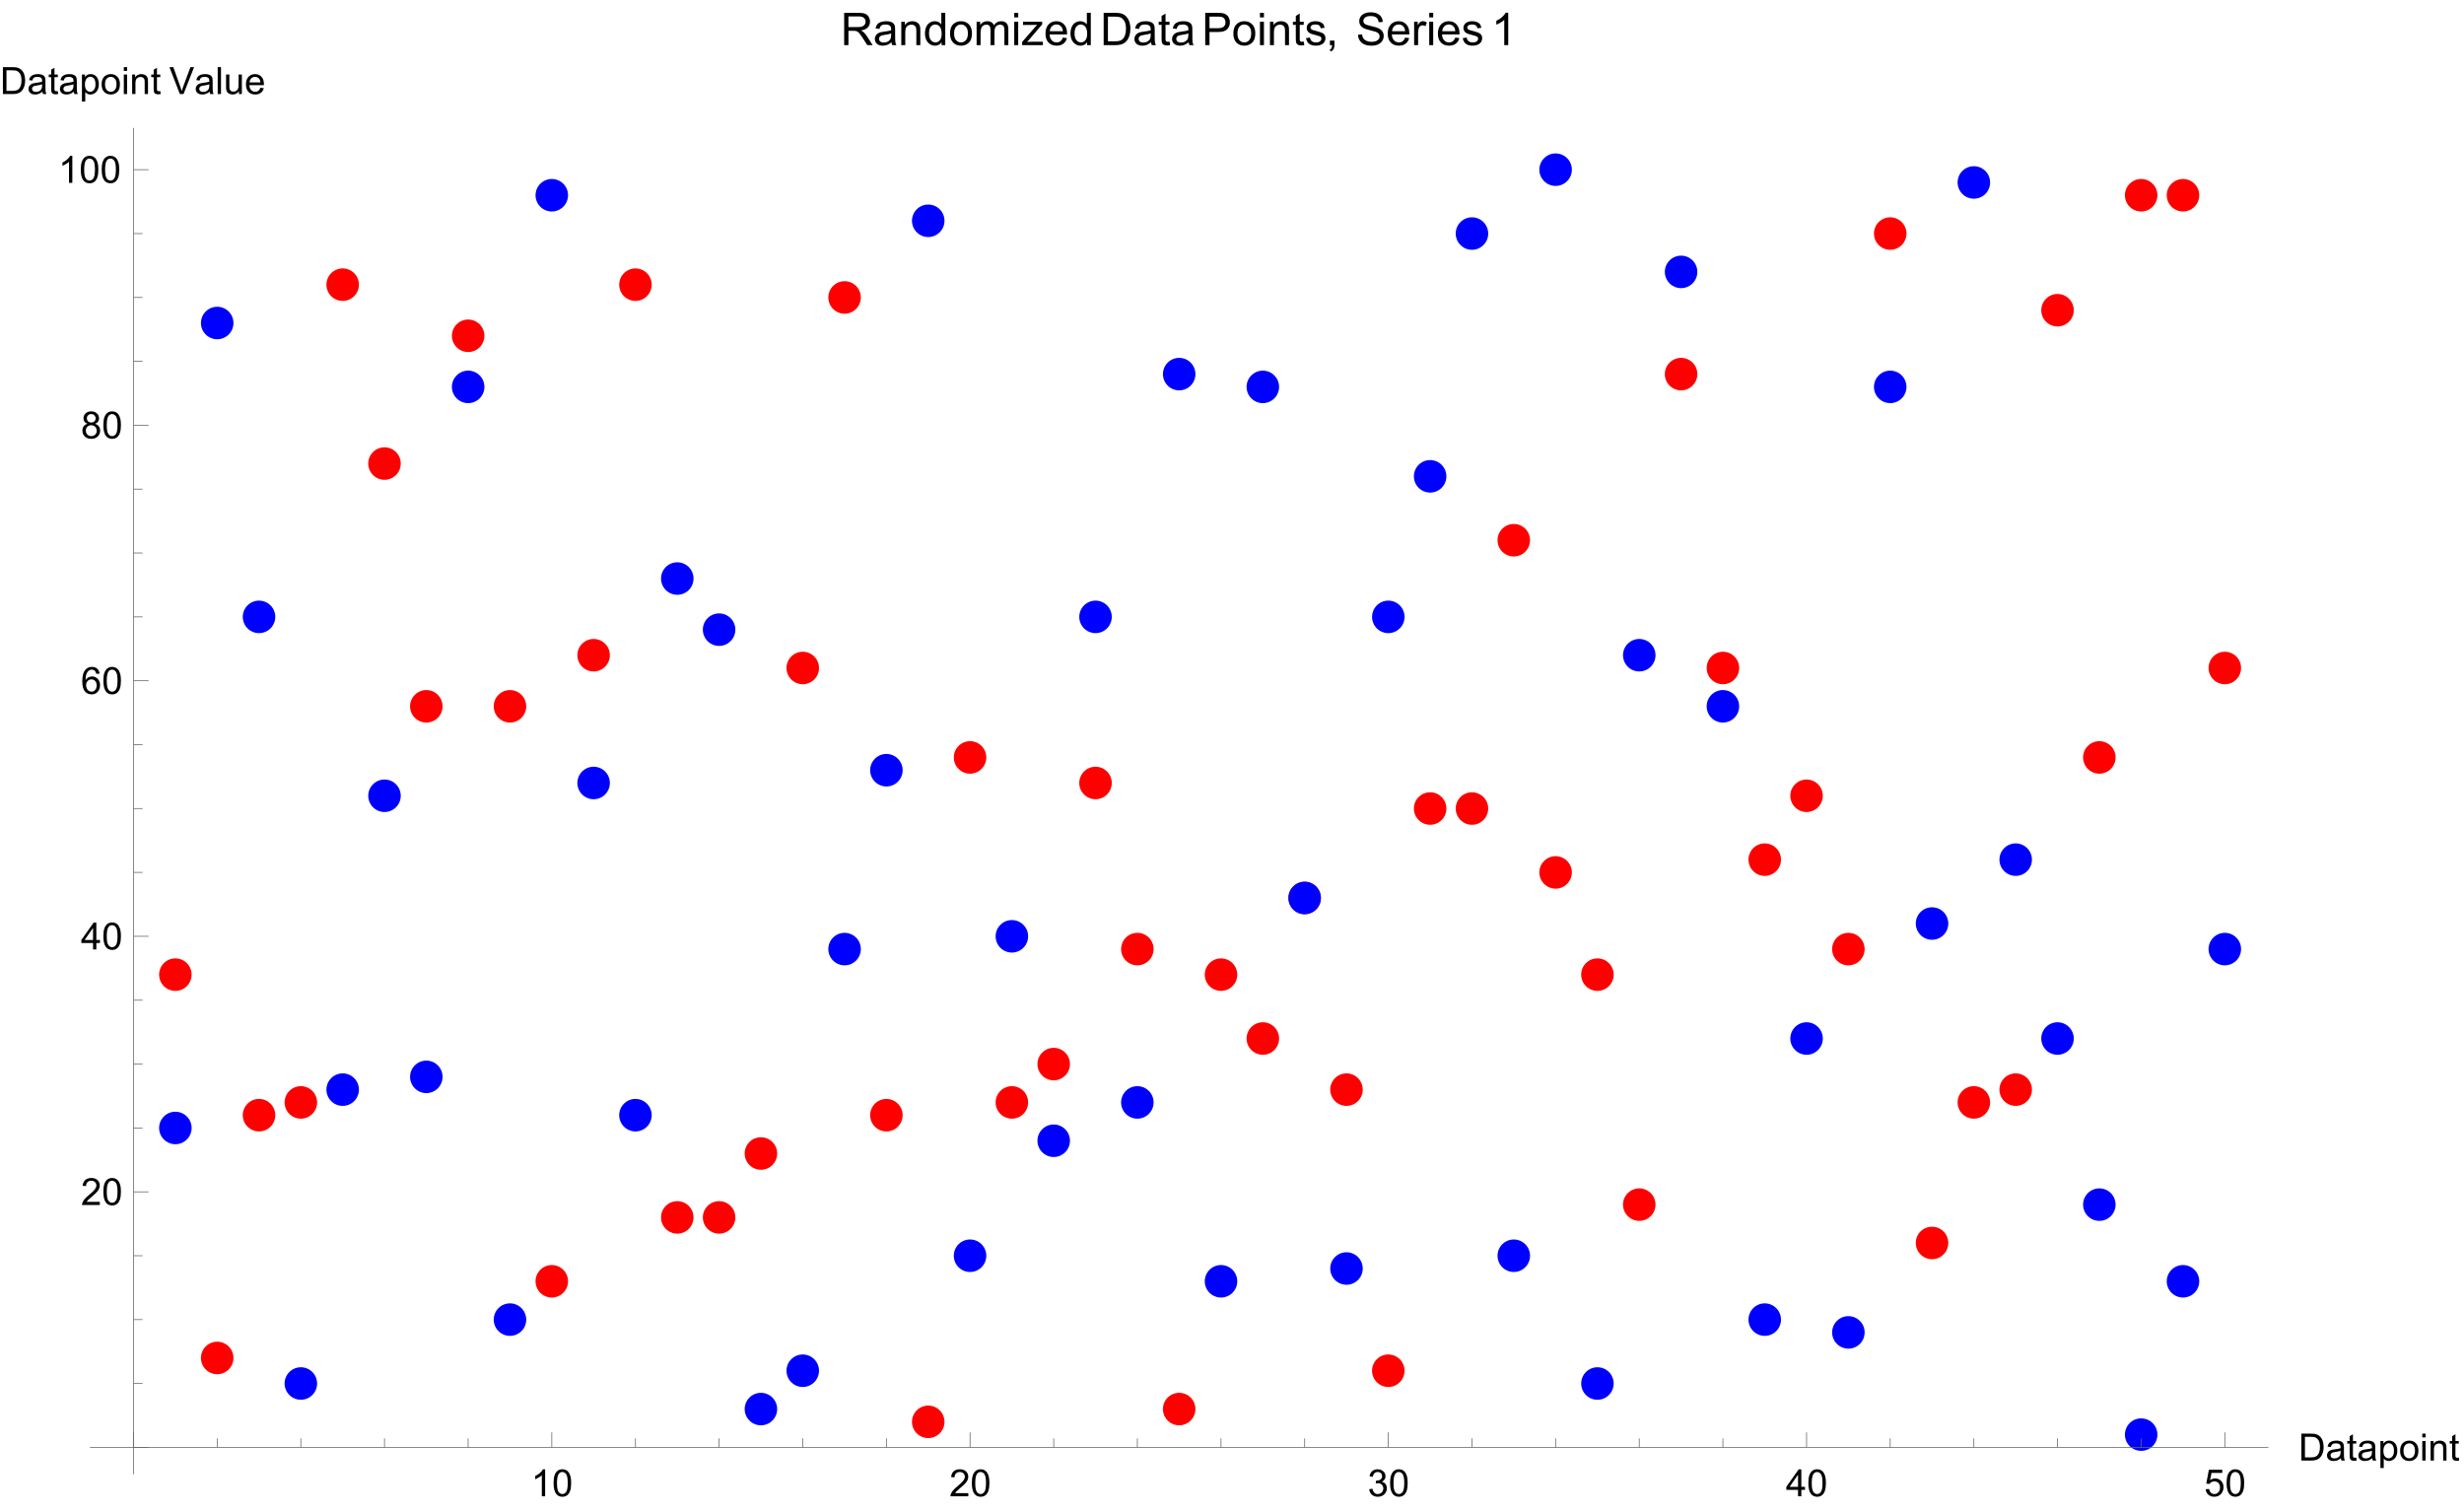 <?xml version="1.0" encoding="UTF-8"?>
<svg xmlns="http://www.w3.org/2000/svg" xmlns:xlink="http://www.w3.org/1999/xlink" width="655pt" height="402pt" viewBox="0 0 655 402" version="1.1">
<defs>
<g>
<symbol overflow="visible" id="glyph0-0">
<path style="stroke:none;" d="M 1.25 0 L 1.25 -6.25 L 6.25 -6.25 L 6.25 0 Z M 1.406 -0.156 L 6.094 -0.156 L 6.094 -6.094 L 1.406 -6.094 Z M 1.406 -0.156 "/>
</symbol>
<symbol overflow="visible" id="glyph0-1">
<path style="stroke:none;" d="M 3.727 0 L 2.848 0 L 2.848 -5.602 C 2.637 -5.398 2.359 -5.195 2.016 -4.992 C 1.672 -4.789 1.363 -4.637 1.09 -4.539 L 1.09 -5.391 C 1.582 -5.621 2.012 -5.898 2.379 -6.23 C 2.746 -6.555 3.004 -6.875 3.16 -7.188 L 3.727 -7.188 Z M 3.727 0 "/>
</symbol>
<symbol overflow="visible" id="glyph0-2">
<path style="stroke:none;" d="M 0.414 -3.531 C 0.41 -4.375 0.496 -5.055 0.676 -5.574 C 0.848 -6.086 1.109 -6.484 1.453 -6.766 C 1.797 -7.043 2.227 -7.184 2.75 -7.188 C 3.129 -7.184 3.465 -7.105 3.758 -6.953 C 4.047 -6.797 4.289 -6.574 4.477 -6.285 C 4.664 -5.992 4.812 -5.637 4.922 -5.223 C 5.027 -4.801 5.078 -4.238 5.082 -3.531 C 5.078 -2.688 4.992 -2.008 4.824 -1.496 C 4.648 -0.977 4.391 -0.578 4.051 -0.301 C 3.703 -0.02 3.27 0.117 2.75 0.121 C 2.055 0.117 1.516 -0.129 1.125 -0.621 C 0.648 -1.215 0.41 -2.184 0.414 -3.531 Z M 1.32 -3.531 C 1.316 -2.352 1.453 -1.57 1.73 -1.184 C 2.004 -0.793 2.344 -0.598 2.75 -0.602 C 3.148 -0.598 3.488 -0.793 3.766 -1.188 C 4.039 -1.574 4.176 -2.355 4.18 -3.531 C 4.176 -4.707 4.039 -5.488 3.766 -5.879 C 3.488 -6.262 3.145 -6.457 2.738 -6.461 C 2.332 -6.457 2.012 -6.285 1.773 -5.945 C 1.469 -5.508 1.316 -4.703 1.32 -3.531 Z M 1.32 -3.531 "/>
</symbol>
<symbol overflow="visible" id="glyph0-3">
<path style="stroke:none;" d="M 5.035 -0.844 L 5.035 0 L 0.305 0 C 0.297 -0.211 0.328 -0.414 0.406 -0.609 C 0.523 -0.93 0.719 -1.246 0.984 -1.562 C 1.25 -1.871 1.633 -2.234 2.133 -2.648 C 2.91 -3.281 3.434 -3.785 3.711 -4.16 C 3.98 -4.535 4.117 -4.887 4.121 -5.219 C 4.117 -5.566 3.992 -5.859 3.746 -6.102 C 3.496 -6.336 3.172 -6.457 2.773 -6.461 C 2.348 -6.457 2.012 -6.328 1.758 -6.078 C 1.5 -5.82 1.371 -5.469 1.371 -5.023 L 0.469 -5.117 C 0.531 -5.789 0.762 -6.305 1.168 -6.656 C 1.566 -7.008 2.109 -7.184 2.793 -7.188 C 3.477 -7.184 4.02 -6.992 4.422 -6.617 C 4.82 -6.234 5.02 -5.762 5.023 -5.199 C 5.02 -4.91 4.961 -4.629 4.848 -4.355 C 4.727 -4.074 4.535 -3.785 4.266 -3.48 C 3.992 -3.176 3.539 -2.754 2.91 -2.223 C 2.379 -1.777 2.039 -1.477 1.895 -1.32 C 1.742 -1.16 1.621 -1.004 1.523 -0.844 Z M 5.035 -0.844 "/>
</symbol>
<symbol overflow="visible" id="glyph0-4">
<path style="stroke:none;" d="M 0.422 -1.891 L 1.297 -2.008 C 1.395 -1.504 1.566 -1.145 1.812 -0.93 C 2.055 -0.707 2.352 -0.598 2.699 -0.602 C 3.109 -0.598 3.457 -0.742 3.746 -1.031 C 4.027 -1.316 4.172 -1.668 4.176 -2.094 C 4.172 -2.492 4.039 -2.824 3.777 -3.09 C 3.512 -3.348 3.176 -3.48 2.773 -3.484 C 2.602 -3.48 2.395 -3.449 2.152 -3.391 L 2.25 -4.16 C 2.309 -4.152 2.355 -4.148 2.391 -4.148 C 2.766 -4.148 3.102 -4.246 3.402 -4.441 C 3.699 -4.637 3.848 -4.938 3.852 -5.348 C 3.848 -5.664 3.738 -5.93 3.523 -6.145 C 3.305 -6.355 3.023 -6.461 2.68 -6.465 C 2.336 -6.461 2.051 -6.355 1.824 -6.141 C 1.594 -5.926 1.449 -5.602 1.387 -5.176 L 0.508 -5.332 C 0.613 -5.918 0.855 -6.371 1.238 -6.699 C 1.617 -7.02 2.094 -7.184 2.66 -7.188 C 3.051 -7.184 3.41 -7.098 3.738 -6.934 C 4.066 -6.762 4.316 -6.535 4.496 -6.25 C 4.668 -5.957 4.758 -5.648 4.758 -5.328 C 4.758 -5.016 4.672 -4.734 4.508 -4.48 C 4.336 -4.227 4.09 -4.023 3.77 -3.875 C 4.191 -3.773 4.523 -3.574 4.758 -3.27 C 4.992 -2.961 5.109 -2.574 5.109 -2.113 C 5.109 -1.484 4.879 -0.953 4.426 -0.523 C 3.965 -0.09 3.391 0.121 2.695 0.125 C 2.066 0.121 1.543 -0.062 1.129 -0.434 C 0.711 -0.809 0.477 -1.293 0.422 -1.891 Z M 0.422 -1.891 "/>
</symbol>
<symbol overflow="visible" id="glyph0-5">
<path style="stroke:none;" d="M 3.234 0 L 3.234 -1.715 L 0.125 -1.715 L 0.125 -2.52 L 3.395 -7.156 L 4.109 -7.156 L 4.109 -2.52 L 5.078 -2.52 L 5.078 -1.715 L 4.109 -1.715 L 4.109 0 Z M 3.234 -2.52 L 3.234 -5.746 L 0.992 -2.52 Z M 3.234 -2.52 "/>
</symbol>
<symbol overflow="visible" id="glyph0-6">
<path style="stroke:none;" d="M 0.414 -1.875 L 1.336 -1.953 C 1.406 -1.5 1.562 -1.164 1.812 -0.941 C 2.059 -0.711 2.359 -0.598 2.715 -0.602 C 3.137 -0.598 3.496 -0.758 3.789 -1.078 C 4.078 -1.398 4.223 -1.82 4.227 -2.348 C 4.223 -2.848 4.082 -3.242 3.805 -3.535 C 3.52 -3.82 3.152 -3.965 2.699 -3.969 C 2.414 -3.965 2.16 -3.902 1.934 -3.777 C 1.707 -3.648 1.527 -3.48 1.398 -3.277 L 0.57 -3.383 L 1.266 -7.062 L 4.824 -7.062 L 4.824 -6.219 L 1.969 -6.219 L 1.582 -4.297 C 2.012 -4.594 2.461 -4.746 2.934 -4.746 C 3.555 -4.746 4.082 -4.527 4.516 -4.094 C 4.941 -3.66 5.156 -3.105 5.16 -2.426 C 5.156 -1.777 4.969 -1.215 4.594 -0.746 C 4.133 -0.168 3.504 0.117 2.715 0.121 C 2.059 0.117 1.527 -0.062 1.121 -0.426 C 0.707 -0.789 0.473 -1.273 0.414 -1.875 Z M 0.414 -1.875 "/>
</symbol>
<symbol overflow="visible" id="glyph0-7">
<path style="stroke:none;" d="M 0.773 0 L 0.773 -7.156 L 3.238 -7.156 C 3.789 -7.152 4.215 -7.121 4.512 -7.055 C 4.918 -6.961 5.266 -6.789 5.562 -6.543 C 5.938 -6.219 6.219 -5.809 6.406 -5.316 C 6.59 -4.816 6.684 -4.25 6.688 -3.617 C 6.684 -3.07 6.621 -2.59 6.496 -2.172 C 6.367 -1.75 6.203 -1.402 6.008 -1.129 C 5.805 -0.852 5.59 -0.637 5.355 -0.48 C 5.121 -0.32 4.836 -0.199 4.504 -0.121 C 4.168 -0.039 3.785 0 3.355 0 Z M 1.719 -0.844 L 3.246 -0.844 C 3.715 -0.844 4.082 -0.887 4.355 -0.977 C 4.621 -1.062 4.836 -1.188 5 -1.348 C 5.219 -1.57 5.395 -1.871 5.523 -2.25 C 5.645 -2.629 5.707 -3.09 5.711 -3.633 C 5.707 -4.383 5.586 -4.957 5.344 -5.359 C 5.098 -5.758 4.797 -6.027 4.449 -6.168 C 4.191 -6.262 3.785 -6.309 3.223 -6.312 L 1.719 -6.312 Z M 1.719 -0.844 "/>
</symbol>
<symbol overflow="visible" id="glyph0-8">
<path style="stroke:none;" d="M 4.043 -0.641 C 3.715 -0.359 3.398 -0.164 3.102 -0.055 C 2.797 0.062 2.477 0.117 2.133 0.117 C 1.562 0.117 1.125 -0.02 0.82 -0.301 C 0.512 -0.574 0.355 -0.93 0.359 -1.367 C 0.355 -1.617 0.414 -1.852 0.531 -2.062 C 0.645 -2.273 0.797 -2.441 0.988 -2.566 C 1.172 -2.691 1.383 -2.785 1.621 -2.855 C 1.789 -2.898 2.051 -2.945 2.402 -2.988 C 3.113 -3.074 3.633 -3.172 3.969 -3.289 C 3.969 -3.406 3.973 -3.484 3.977 -3.52 C 3.973 -3.875 3.891 -4.129 3.727 -4.277 C 3.5 -4.473 3.164 -4.57 2.727 -4.574 C 2.309 -4.57 2.004 -4.496 1.809 -4.355 C 1.609 -4.207 1.465 -3.953 1.371 -3.59 L 0.512 -3.707 C 0.586 -4.07 0.715 -4.367 0.898 -4.598 C 1.074 -4.82 1.336 -4.996 1.676 -5.121 C 2.012 -5.242 2.402 -5.301 2.852 -5.305 C 3.293 -5.301 3.652 -5.25 3.93 -5.148 C 4.203 -5.043 4.406 -4.91 4.539 -4.754 C 4.668 -4.59 4.758 -4.391 4.812 -4.156 C 4.84 -4 4.855 -3.73 4.859 -3.344 L 4.859 -2.172 C 4.855 -1.352 4.875 -0.836 4.914 -0.621 C 4.949 -0.402 5.023 -0.195 5.137 0 L 4.219 0 C 4.125 -0.18 4.066 -0.391 4.043 -0.641 Z M 3.969 -2.602 C 3.648 -2.469 3.172 -2.355 2.535 -2.27 C 2.172 -2.215 1.914 -2.156 1.766 -2.094 C 1.613 -2.023 1.5 -1.93 1.418 -1.809 C 1.336 -1.68 1.293 -1.539 1.297 -1.391 C 1.293 -1.152 1.383 -0.957 1.562 -0.805 C 1.738 -0.645 2 -0.566 2.344 -0.57 C 2.68 -0.566 2.98 -0.641 3.246 -0.793 C 3.508 -0.938 3.699 -1.141 3.828 -1.402 C 3.918 -1.598 3.965 -1.891 3.969 -2.281 Z M 3.969 -2.602 "/>
</symbol>
<symbol overflow="visible" id="glyph0-9">
<path style="stroke:none;" d="M 2.578 -0.785 L 2.703 -0.008 C 2.453 0.047 2.234 0.07 2.039 0.07 C 1.719 0.07 1.469 0.02 1.297 -0.082 C 1.117 -0.184 0.996 -0.316 0.926 -0.48 C 0.855 -0.645 0.82 -0.988 0.82 -1.52 L 0.82 -4.5 L 0.176 -4.5 L 0.176 -5.188 L 0.82 -5.188 L 0.82 -6.469 L 1.695 -6.996 L 1.695 -5.188 L 2.578 -5.188 L 2.578 -4.5 L 1.695 -4.5 L 1.695 -1.469 C 1.691 -1.215 1.707 -1.055 1.742 -0.984 C 1.77 -0.914 1.82 -0.855 1.891 -0.812 C 1.957 -0.77 2.059 -0.75 2.191 -0.75 C 2.289 -0.75 2.418 -0.762 2.578 -0.785 Z M 2.578 -0.785 "/>
</symbol>
<symbol overflow="visible" id="glyph0-10">
<path style="stroke:none;" d="M 0.66 1.988 L 0.66 -5.188 L 1.461 -5.188 L 1.461 -4.512 C 1.645 -4.773 1.859 -4.969 2.098 -5.105 C 2.336 -5.234 2.625 -5.301 2.965 -5.305 C 3.406 -5.301 3.797 -5.188 4.137 -4.961 C 4.473 -4.73 4.727 -4.41 4.902 -3.996 C 5.07 -3.582 5.156 -3.125 5.16 -2.633 C 5.156 -2.098 5.062 -1.621 4.875 -1.199 C 4.684 -0.773 4.406 -0.449 4.043 -0.223 C 3.68 0.004 3.297 0.117 2.898 0.117 C 2.605 0.117 2.344 0.059 2.109 -0.066 C 1.875 -0.188 1.684 -0.348 1.539 -0.539 L 1.539 1.988 Z M 1.453 -2.562 C 1.453 -1.891 1.586 -1.398 1.859 -1.082 C 2.125 -0.762 2.453 -0.602 2.844 -0.605 C 3.23 -0.602 3.566 -0.77 3.844 -1.102 C 4.121 -1.43 4.258 -1.941 4.262 -2.637 C 4.258 -3.297 4.121 -3.789 3.852 -4.121 C 3.578 -4.445 3.258 -4.609 2.883 -4.613 C 2.508 -4.609 2.176 -4.434 1.887 -4.086 C 1.598 -3.734 1.453 -3.227 1.453 -2.562 Z M 1.453 -2.562 "/>
</symbol>
<symbol overflow="visible" id="glyph0-11">
<path style="stroke:none;" d="M 0.332 -2.594 C 0.328 -3.551 0.594 -4.262 1.133 -4.727 C 1.574 -5.109 2.121 -5.301 2.766 -5.305 C 3.477 -5.301 4.059 -5.066 4.512 -4.602 C 4.965 -4.133 5.191 -3.488 5.191 -2.664 C 5.191 -1.996 5.09 -1.473 4.891 -1.09 C 4.688 -0.707 4.395 -0.41 4.016 -0.199 C 3.629 0.012 3.215 0.117 2.766 0.117 C 2.039 0.117 1.449 -0.113 1.004 -0.582 C 0.551 -1.043 0.328 -1.715 0.332 -2.594 Z M 1.234 -2.594 C 1.23 -1.926 1.375 -1.43 1.668 -1.102 C 1.957 -0.77 2.324 -0.602 2.766 -0.605 C 3.199 -0.602 3.559 -0.77 3.852 -1.102 C 4.141 -1.434 4.289 -1.938 4.289 -2.621 C 4.289 -3.262 4.141 -3.75 3.852 -4.078 C 3.555 -4.406 3.195 -4.57 2.766 -4.574 C 2.324 -4.57 1.957 -4.406 1.668 -4.082 C 1.375 -3.75 1.23 -3.254 1.234 -2.594 Z M 1.234 -2.594 "/>
</symbol>
<symbol overflow="visible" id="glyph0-12">
<path style="stroke:none;" d="M 0.664 -6.148 L 0.664 -7.156 L 1.543 -7.156 L 1.543 -6.148 Z M 0.664 0 L 0.664 -5.188 L 1.543 -5.188 L 1.543 0 Z M 0.664 0 "/>
</symbol>
<symbol overflow="visible" id="glyph0-13">
<path style="stroke:none;" d="M 0.66 0 L 0.66 -5.188 L 1.449 -5.188 L 1.449 -4.449 C 1.828 -5.016 2.379 -5.301 3.102 -5.305 C 3.41 -5.301 3.699 -5.246 3.961 -5.133 C 4.223 -5.02 4.418 -4.871 4.551 -4.691 C 4.68 -4.508 4.77 -4.293 4.824 -4.043 C 4.855 -3.879 4.875 -3.594 4.875 -3.188 L 4.875 0 L 3.992 0 L 3.992 -3.156 C 3.988 -3.512 3.957 -3.777 3.891 -3.957 C 3.82 -4.129 3.699 -4.27 3.527 -4.379 C 3.352 -4.48 3.145 -4.535 2.914 -4.539 C 2.535 -4.535 2.215 -4.418 1.945 -4.184 C 1.672 -3.945 1.535 -3.492 1.539 -2.832 L 1.539 0 Z M 0.66 0 "/>
</symbol>
<symbol overflow="visible" id="glyph0-14">
<path style="stroke:none;" d="M 4.977 -5.406 L 4.102 -5.336 C 4.023 -5.68 3.91 -5.93 3.77 -6.09 C 3.527 -6.336 3.234 -6.461 2.891 -6.465 C 2.605 -6.461 2.359 -6.383 2.152 -6.23 C 1.871 -6.027 1.652 -5.734 1.496 -5.348 C 1.332 -4.957 1.25 -4.406 1.25 -3.691 C 1.457 -4.012 1.715 -4.25 2.023 -4.41 C 2.328 -4.562 2.652 -4.641 2.988 -4.645 C 3.574 -4.641 4.07 -4.426 4.484 -3.996 C 4.891 -3.566 5.098 -3.008 5.102 -2.324 C 5.098 -1.871 5 -1.453 4.812 -1.07 C 4.617 -0.684 4.352 -0.387 4.016 -0.184 C 3.672 0.02 3.289 0.117 2.859 0.121 C 2.125 0.117 1.527 -0.148 1.066 -0.684 C 0.605 -1.219 0.375 -2.109 0.375 -3.352 C 0.375 -4.734 0.629 -5.738 1.141 -6.367 C 1.586 -6.91 2.188 -7.184 2.945 -7.188 C 3.504 -7.184 3.965 -7.027 4.328 -6.715 C 4.684 -6.398 4.898 -5.961 4.977 -5.406 Z M 1.387 -2.32 C 1.383 -2.016 1.445 -1.723 1.578 -1.449 C 1.703 -1.168 1.883 -0.957 2.117 -0.816 C 2.344 -0.668 2.59 -0.598 2.848 -0.602 C 3.215 -0.598 3.531 -0.746 3.801 -1.051 C 4.066 -1.348 4.199 -1.754 4.203 -2.27 C 4.199 -2.762 4.07 -3.152 3.809 -3.438 C 3.543 -3.723 3.211 -3.867 2.812 -3.867 C 2.414 -3.867 2.074 -3.723 1.801 -3.438 C 1.52 -3.152 1.383 -2.781 1.387 -2.32 Z M 1.387 -2.32 "/>
</symbol>
<symbol overflow="visible" id="glyph0-15">
<path style="stroke:none;" d="M 1.766 -3.883 C 1.398 -4.012 1.129 -4.203 0.957 -4.453 C 0.777 -4.699 0.691 -4.996 0.695 -5.344 C 0.691 -5.863 0.879 -6.301 1.254 -6.656 C 1.629 -7.008 2.125 -7.184 2.75 -7.188 C 3.371 -7.184 3.875 -7 4.258 -6.641 C 4.637 -6.273 4.828 -5.832 4.828 -5.316 C 4.828 -4.98 4.738 -4.691 4.566 -4.449 C 4.387 -4.199 4.125 -4.012 3.773 -3.883 C 4.211 -3.738 4.543 -3.508 4.777 -3.188 C 5.004 -2.867 5.121 -2.484 5.121 -2.047 C 5.121 -1.43 4.902 -0.918 4.473 -0.504 C 4.035 -0.09 3.469 0.117 2.766 0.121 C 2.055 0.117 1.484 -0.09 1.055 -0.504 C 0.621 -0.922 0.402 -1.441 0.406 -2.07 C 0.402 -2.531 0.52 -2.922 0.758 -3.238 C 0.992 -3.551 1.328 -3.766 1.766 -3.883 Z M 1.594 -5.371 C 1.594 -5.031 1.699 -4.754 1.918 -4.539 C 2.133 -4.324 2.418 -4.219 2.77 -4.219 C 3.105 -4.219 3.383 -4.324 3.602 -4.539 C 3.816 -4.75 3.926 -5.012 3.926 -5.32 C 3.926 -5.641 3.812 -5.91 3.59 -6.133 C 3.367 -6.352 3.09 -6.461 2.758 -6.465 C 2.422 -6.461 2.145 -6.355 1.926 -6.141 C 1.703 -5.926 1.594 -5.668 1.594 -5.371 Z M 1.309 -2.066 C 1.305 -1.812 1.363 -1.57 1.484 -1.336 C 1.602 -1.102 1.781 -0.918 2.016 -0.793 C 2.25 -0.66 2.5 -0.598 2.773 -0.602 C 3.188 -0.598 3.535 -0.73 3.812 -1.004 C 4.082 -1.27 4.219 -1.613 4.223 -2.035 C 4.219 -2.457 4.078 -2.809 3.801 -3.086 C 3.516 -3.359 3.164 -3.496 2.742 -3.5 C 2.328 -3.496 1.984 -3.359 1.715 -3.09 C 1.441 -2.812 1.305 -2.473 1.309 -2.066 Z M 1.309 -2.066 "/>
</symbol>
<symbol overflow="visible" id="glyph0-16">
<path style="stroke:none;" d="M 2.816 0 L 0.043 -7.156 L 1.07 -7.156 L 2.93 -1.957 C 3.078 -1.539 3.203 -1.148 3.305 -0.785 C 3.414 -1.176 3.543 -1.566 3.691 -1.957 L 5.625 -7.156 L 6.594 -7.156 L 3.789 0 Z M 2.816 0 "/>
</symbol>
<symbol overflow="visible" id="glyph0-17">
<path style="stroke:none;" d="M 0.641 0 L 0.641 -7.156 L 1.52 -7.156 L 1.52 0 Z M 0.641 0 "/>
</symbol>
<symbol overflow="visible" id="glyph0-18">
<path style="stroke:none;" d="M 4.059 0 L 4.059 -0.762 C 3.652 -0.176 3.105 0.117 2.414 0.117 C 2.105 0.117 1.816 0.059 1.555 -0.059 C 1.285 -0.176 1.09 -0.32 0.965 -0.5 C 0.836 -0.672 0.746 -0.891 0.695 -1.152 C 0.656 -1.32 0.637 -1.594 0.641 -1.973 L 0.641 -5.188 L 1.52 -5.188 L 1.52 -2.309 C 1.516 -1.848 1.535 -1.539 1.57 -1.383 C 1.625 -1.148 1.742 -0.965 1.922 -0.836 C 2.102 -0.703 2.32 -0.637 2.586 -0.641 C 2.848 -0.637 3.098 -0.707 3.328 -0.844 C 3.559 -0.977 3.723 -1.16 3.82 -1.395 C 3.914 -1.625 3.961 -1.961 3.965 -2.406 L 3.965 -5.188 L 4.844 -5.188 L 4.844 0 Z M 4.059 0 "/>
</symbol>
<symbol overflow="visible" id="glyph0-19">
<path style="stroke:none;" d="M 4.211 -1.672 L 5.117 -1.559 C 4.969 -1.027 4.703 -0.613 4.32 -0.32 C 3.93 -0.027 3.438 0.117 2.836 0.117 C 2.078 0.117 1.477 -0.113 1.031 -0.582 C 0.586 -1.047 0.363 -1.703 0.367 -2.547 C 0.363 -3.418 0.586 -4.098 1.039 -4.582 C 1.484 -5.062 2.07 -5.301 2.789 -5.305 C 3.48 -5.301 4.047 -5.066 4.488 -4.594 C 4.926 -4.121 5.145 -3.457 5.148 -2.602 C 5.145 -2.547 5.141 -2.469 5.141 -2.367 L 1.273 -2.367 C 1.305 -1.797 1.469 -1.359 1.758 -1.059 C 2.047 -0.754 2.406 -0.602 2.844 -0.605 C 3.16 -0.602 3.434 -0.688 3.664 -0.859 C 3.891 -1.027 4.074 -1.297 4.211 -1.672 Z M 1.324 -3.09 L 4.219 -3.09 C 4.18 -3.523 4.066 -3.852 3.887 -4.07 C 3.605 -4.406 3.242 -4.574 2.797 -4.578 C 2.391 -4.574 2.051 -4.441 1.777 -4.172 C 1.5 -3.902 1.352 -3.539 1.324 -3.09 Z M 1.324 -3.09 "/>
</symbol>
<symbol overflow="visible" id="glyph1-0">
<path style="stroke:none;" d="M 1.5 0 L 1.5 -7.5 L 7.5 -7.5 L 7.5 0 Z M 1.688 -0.188 L 7.312 -0.188 L 7.312 -7.312 L 1.688 -7.312 Z M 1.688 -0.188 "/>
</symbol>
<symbol overflow="visible" id="glyph1-1">
<path style="stroke:none;" d="M 0.945 0 L 0.945 -8.59 L 4.75 -8.59 C 5.512 -8.59 6.094 -8.512 6.496 -8.355 C 6.891 -8.199 7.211 -7.926 7.453 -7.539 C 7.691 -7.145 7.809 -6.715 7.812 -6.246 C 7.809 -5.637 7.613 -5.121 7.219 -4.703 C 6.82 -4.285 6.211 -4.02 5.391 -3.906 C 5.691 -3.762 5.918 -3.621 6.078 -3.48 C 6.406 -3.176 6.723 -2.793 7.02 -2.336 L 8.516 0 L 7.086 0 L 5.945 -1.789 C 5.613 -2.301 5.34 -2.695 5.125 -2.973 C 4.91 -3.242 4.719 -3.434 4.551 -3.547 C 4.379 -3.652 4.207 -3.73 4.031 -3.773 C 3.898 -3.797 3.688 -3.809 3.398 -3.812 L 2.078 -3.812 L 2.078 0 Z M 2.078 -4.797 L 4.523 -4.797 C 5.043 -4.793 5.449 -4.848 5.742 -4.957 C 6.031 -5.066 6.254 -5.238 6.41 -5.473 C 6.562 -5.707 6.637 -5.965 6.641 -6.246 C 6.637 -6.652 6.488 -6.984 6.195 -7.246 C 5.898 -7.508 5.434 -7.641 4.797 -7.641 L 2.078 -7.641 Z M 2.078 -4.797 "/>
</symbol>
<symbol overflow="visible" id="glyph1-2">
<path style="stroke:none;" d="M 4.852 -0.766 C 4.461 -0.434 4.082 -0.199 3.723 -0.062 C 3.355 0.074 2.969 0.141 2.562 0.141 C 1.875 0.141 1.352 -0.023 0.984 -0.359 C 0.617 -0.688 0.434 -1.117 0.434 -1.641 C 0.434 -1.945 0.5 -2.223 0.641 -2.473 C 0.777 -2.723 0.961 -2.926 1.188 -3.082 C 1.41 -3.234 1.664 -3.348 1.945 -3.43 C 2.152 -3.477 2.465 -3.531 2.883 -3.586 C 3.734 -3.688 4.359 -3.809 4.766 -3.949 C 4.766 -4.09 4.77 -4.18 4.77 -4.227 C 4.77 -4.648 4.668 -4.953 4.469 -5.133 C 4.199 -5.371 3.801 -5.488 3.27 -5.492 C 2.77 -5.488 2.402 -5.402 2.168 -5.23 C 1.934 -5.055 1.758 -4.746 1.648 -4.305 L 0.617 -4.445 C 0.707 -4.887 0.863 -5.242 1.078 -5.516 C 1.289 -5.781 1.598 -5.992 2.008 -6.141 C 2.41 -6.289 2.883 -6.363 3.422 -6.363 C 3.953 -6.363 4.383 -6.301 4.715 -6.176 C 5.047 -6.051 5.293 -5.891 5.449 -5.703 C 5.605 -5.512 5.715 -5.273 5.777 -4.984 C 5.809 -4.805 5.824 -4.48 5.828 -4.016 L 5.828 -2.609 C 5.824 -1.625 5.848 -1.004 5.895 -0.746 C 5.941 -0.484 6.031 -0.238 6.164 0 L 5.062 0 C 4.953 -0.219 4.883 -0.473 4.852 -0.766 Z M 4.766 -3.125 C 4.375 -2.965 3.801 -2.832 3.039 -2.727 C 2.605 -2.66 2.301 -2.59 2.121 -2.516 C 1.941 -2.434 1.801 -2.32 1.703 -2.172 C 1.605 -2.02 1.559 -1.852 1.559 -1.672 C 1.559 -1.387 1.664 -1.152 1.875 -0.969 C 2.086 -0.777 2.398 -0.684 2.812 -0.688 C 3.219 -0.684 3.578 -0.773 3.895 -0.953 C 4.211 -1.129 4.445 -1.371 4.594 -1.68 C 4.707 -1.918 4.762 -2.27 4.766 -2.734 Z M 4.766 -3.125 "/>
</symbol>
<symbol overflow="visible" id="glyph1-3">
<path style="stroke:none;" d="M 0.789 0 L 0.789 -6.223 L 1.742 -6.223 L 1.742 -5.336 C 2.195 -6.02 2.855 -6.363 3.719 -6.363 C 4.09 -6.363 4.434 -6.293 4.754 -6.16 C 5.066 -6.023 5.305 -5.848 5.461 -5.633 C 5.617 -5.41 5.727 -5.152 5.789 -4.852 C 5.828 -4.656 5.848 -4.312 5.848 -3.828 L 5.848 0 L 4.793 0 L 4.793 -3.785 C 4.793 -4.215 4.75 -4.535 4.668 -4.75 C 4.586 -4.961 4.441 -5.129 4.234 -5.258 C 4.023 -5.383 3.777 -5.449 3.5 -5.449 C 3.047 -5.449 2.66 -5.305 2.332 -5.02 C 2.004 -4.734 1.84 -4.195 1.844 -3.398 L 1.844 0 Z M 0.789 0 "/>
</symbol>
<symbol overflow="visible" id="glyph1-4">
<path style="stroke:none;" d="M 4.828 0 L 4.828 -0.785 C 4.43 -0.168 3.848 0.141 3.086 0.141 C 2.59 0.141 2.133 0.004 1.719 -0.27 C 1.297 -0.543 0.977 -0.922 0.75 -1.414 C 0.523 -1.898 0.41 -2.465 0.41 -3.105 C 0.41 -3.727 0.512 -4.289 0.719 -4.797 C 0.926 -5.301 1.238 -5.688 1.652 -5.957 C 2.066 -6.227 2.527 -6.363 3.039 -6.363 C 3.41 -6.363 3.746 -6.281 4.043 -6.125 C 4.336 -5.965 4.574 -5.762 4.758 -5.508 L 4.758 -8.59 L 5.805 -8.59 L 5.805 0 Z M 1.492 -3.105 C 1.488 -2.309 1.656 -1.711 1.996 -1.316 C 2.328 -0.922 2.727 -0.727 3.188 -0.727 C 3.648 -0.727 4.039 -0.914 4.359 -1.293 C 4.68 -1.668 4.84 -2.242 4.844 -3.016 C 4.84 -3.867 4.676 -4.492 4.352 -4.895 C 4.02 -5.289 3.617 -5.488 3.141 -5.492 C 2.672 -5.488 2.277 -5.297 1.965 -4.918 C 1.645 -4.531 1.488 -3.93 1.492 -3.105 Z M 1.492 -3.105 "/>
</symbol>
<symbol overflow="visible" id="glyph1-5">
<path style="stroke:none;" d="M 0.398 -3.109 C 0.398 -4.262 0.719 -5.117 1.359 -5.672 C 1.895 -6.133 2.547 -6.363 3.316 -6.363 C 4.172 -6.363 4.871 -6.082 5.414 -5.52 C 5.953 -4.957 6.223 -4.184 6.227 -3.199 C 6.223 -2.398 6.102 -1.766 5.867 -1.309 C 5.625 -0.848 5.277 -0.492 4.82 -0.238 C 4.359 0.016 3.859 0.141 3.316 0.141 C 2.441 0.141 1.734 -0.137 1.203 -0.695 C 0.664 -1.254 0.398 -2.059 0.398 -3.109 Z M 1.484 -3.109 C 1.48 -2.309 1.656 -1.711 2.004 -1.32 C 2.348 -0.922 2.785 -0.727 3.316 -0.727 C 3.84 -0.727 4.273 -0.926 4.621 -1.324 C 4.969 -1.723 5.145 -2.328 5.145 -3.148 C 5.145 -3.914 4.969 -4.496 4.617 -4.895 C 4.266 -5.289 3.832 -5.488 3.316 -5.492 C 2.785 -5.488 2.348 -5.293 2.004 -4.898 C 1.656 -4.5 1.48 -3.902 1.484 -3.109 Z M 1.484 -3.109 "/>
</symbol>
<symbol overflow="visible" id="glyph1-6">
<path style="stroke:none;" d="M 0.789 0 L 0.789 -6.223 L 1.734 -6.223 L 1.734 -5.352 C 1.93 -5.648 2.188 -5.895 2.512 -6.082 C 2.836 -6.27 3.207 -6.363 3.621 -6.363 C 4.082 -6.363 4.457 -6.266 4.754 -6.074 C 5.043 -5.883 5.254 -5.617 5.379 -5.273 C 5.871 -6 6.512 -6.363 7.301 -6.363 C 7.918 -6.363 8.391 -6.191 8.723 -5.848 C 9.055 -5.504 9.223 -4.977 9.223 -4.273 L 9.223 0 L 8.172 0 L 8.172 -3.922 C 8.168 -4.34 8.133 -4.645 8.07 -4.832 C 8 -5.016 7.879 -5.164 7.699 -5.277 C 7.52 -5.391 7.309 -5.449 7.066 -5.449 C 6.629 -5.449 6.266 -5.301 5.977 -5.012 C 5.688 -4.719 5.543 -4.254 5.543 -3.617 L 5.543 0 L 4.488 0 L 4.488 -4.043 C 4.488 -4.512 4.402 -4.863 4.23 -5.098 C 4.059 -5.332 3.777 -5.449 3.387 -5.449 C 3.09 -5.449 2.812 -5.371 2.562 -5.215 C 2.309 -5.059 2.129 -4.828 2.016 -4.527 C 1.898 -4.227 1.84 -3.793 1.844 -3.227 L 1.844 0 Z M 0.789 0 "/>
</symbol>
<symbol overflow="visible" id="glyph1-7">
<path style="stroke:none;" d="M 0.797 -7.375 L 0.797 -8.59 L 1.852 -8.59 L 1.852 -7.375 Z M 0.797 0 L 0.797 -6.223 L 1.852 -6.223 L 1.852 0 Z M 0.797 0 "/>
</symbol>
<symbol overflow="visible" id="glyph1-8">
<path style="stroke:none;" d="M 0.234 0 L 0.234 -0.855 L 4.195 -5.402 C 3.746 -5.379 3.348 -5.367 3.008 -5.367 L 0.469 -5.367 L 0.469 -6.223 L 5.555 -6.223 L 5.555 -5.523 L 2.188 -1.578 L 1.535 -0.855 C 2.004 -0.887 2.445 -0.902 2.867 -0.906 L 5.742 -0.906 L 5.742 0 Z M 0.234 0 "/>
</symbol>
<symbol overflow="visible" id="glyph1-9">
<path style="stroke:none;" d="M 5.051 -2.004 L 6.141 -1.867 C 5.969 -1.23 5.648 -0.738 5.184 -0.387 C 4.719 -0.035 4.125 0.141 3.406 0.141 C 2.492 0.141 1.77 -0.137 1.238 -0.699 C 0.699 -1.254 0.434 -2.043 0.438 -3.059 C 0.434 -4.105 0.703 -4.918 1.246 -5.496 C 1.781 -6.074 2.48 -6.363 3.344 -6.363 C 4.176 -6.363 4.855 -6.078 5.383 -5.512 C 5.91 -4.945 6.176 -4.148 6.176 -3.125 C 6.176 -3.059 6.172 -2.965 6.172 -2.844 L 1.531 -2.844 C 1.562 -2.156 1.758 -1.633 2.109 -1.27 C 2.457 -0.906 2.891 -0.727 3.41 -0.727 C 3.797 -0.727 4.125 -0.828 4.402 -1.031 C 4.672 -1.234 4.891 -1.559 5.051 -2.004 Z M 1.586 -3.711 L 5.062 -3.711 C 5.016 -4.227 4.883 -4.621 4.664 -4.887 C 4.328 -5.293 3.891 -5.496 3.359 -5.496 C 2.871 -5.496 2.465 -5.332 2.137 -5.008 C 1.805 -4.684 1.621 -4.25 1.586 -3.711 Z M 1.586 -3.711 "/>
</symbol>
<symbol overflow="visible" id="glyph1-10">
<path style="stroke:none;" d="M 0.926 0 L 0.926 -8.59 L 3.883 -8.59 C 4.551 -8.59 5.062 -8.547 5.414 -8.469 C 5.906 -8.352 6.324 -8.148 6.672 -7.852 C 7.121 -7.469 7.461 -6.977 7.688 -6.383 C 7.914 -5.785 8.027 -5.105 8.027 -4.344 C 8.027 -3.688 7.949 -3.109 7.797 -2.605 C 7.645 -2.102 7.449 -1.684 7.211 -1.355 C 6.973 -1.02 6.711 -0.762 6.43 -0.574 C 6.145 -0.387 5.805 -0.242 5.406 -0.145 C 5.004 -0.047 4.543 0 4.023 0 Z M 2.062 -1.016 L 3.898 -1.016 C 4.461 -1.012 4.906 -1.066 5.227 -1.172 C 5.547 -1.273 5.805 -1.422 6 -1.617 C 6.27 -1.887 6.477 -2.246 6.629 -2.703 C 6.777 -3.156 6.855 -3.711 6.855 -4.359 C 6.855 -5.258 6.707 -5.945 6.41 -6.43 C 6.113 -6.91 5.754 -7.234 5.336 -7.398 C 5.031 -7.516 4.543 -7.574 3.867 -7.578 L 2.062 -7.578 Z M 2.062 -1.016 "/>
</symbol>
<symbol overflow="visible" id="glyph1-11">
<path style="stroke:none;" d="M 3.094 -0.945 L 3.246 -0.012 C 2.949 0.051 2.684 0.082 2.449 0.082 C 2.066 0.082 1.77 0.023 1.559 -0.098 C 1.348 -0.219 1.199 -0.379 1.113 -0.578 C 1.027 -0.773 0.984 -1.188 0.984 -1.82 L 0.984 -5.402 L 0.211 -5.402 L 0.211 -6.223 L 0.984 -6.223 L 0.984 -7.766 L 2.031 -8.398 L 2.031 -6.223 L 3.094 -6.223 L 3.094 -5.402 L 2.031 -5.402 L 2.031 -1.766 C 2.027 -1.461 2.047 -1.27 2.086 -1.184 C 2.125 -1.098 2.184 -1.027 2.27 -0.977 C 2.352 -0.926 2.473 -0.902 2.633 -0.902 C 2.742 -0.902 2.898 -0.914 3.094 -0.945 Z M 3.094 -0.945 "/>
</symbol>
<symbol overflow="visible" id="glyph1-12">
<path style="stroke:none;" d="M 0.926 0 L 0.926 -8.59 L 4.164 -8.59 C 4.734 -8.59 5.172 -8.562 5.473 -8.508 C 5.895 -8.438 6.246 -8.301 6.531 -8.105 C 6.816 -7.906 7.047 -7.633 7.223 -7.277 C 7.395 -6.918 7.48 -6.527 7.484 -6.105 C 7.48 -5.371 7.25 -4.75 6.785 -4.25 C 6.316 -3.742 5.477 -3.492 4.266 -3.492 L 2.062 -3.492 L 2.062 0 Z M 2.062 -4.508 L 4.281 -4.508 C 5.012 -4.504 5.535 -4.641 5.848 -4.918 C 6.156 -5.188 6.309 -5.574 6.312 -6.07 C 6.309 -6.43 6.219 -6.734 6.039 -6.992 C 5.855 -7.242 5.617 -7.414 5.32 -7.5 C 5.125 -7.551 4.77 -7.574 4.258 -7.578 L 2.062 -7.578 Z M 2.062 -4.508 "/>
</symbol>
<symbol overflow="visible" id="glyph1-13">
<path style="stroke:none;" d="M 0.367 -1.859 L 1.414 -2.023 C 1.469 -1.602 1.633 -1.281 1.902 -1.059 C 2.168 -0.836 2.543 -0.727 3.023 -0.727 C 3.508 -0.727 3.867 -0.824 4.102 -1.023 C 4.336 -1.219 4.453 -1.449 4.453 -1.719 C 4.453 -1.953 4.348 -2.141 4.141 -2.281 C 3.996 -2.371 3.637 -2.492 3.062 -2.637 C 2.289 -2.832 1.754 -3 1.457 -3.145 C 1.156 -3.285 0.93 -3.48 0.777 -3.734 C 0.621 -3.984 0.543 -4.266 0.547 -4.57 C 0.543 -4.844 0.605 -5.098 0.734 -5.34 C 0.859 -5.574 1.035 -5.773 1.254 -5.93 C 1.418 -6.047 1.641 -6.148 1.926 -6.234 C 2.207 -6.32 2.512 -6.363 2.836 -6.363 C 3.324 -6.363 3.75 -6.293 4.121 -6.152 C 4.488 -6.012 4.762 -5.82 4.938 -5.578 C 5.113 -5.336 5.234 -5.016 5.305 -4.617 L 4.273 -4.477 C 4.223 -4.797 4.086 -5.047 3.863 -5.227 C 3.637 -5.406 3.32 -5.496 2.914 -5.496 C 2.426 -5.496 2.082 -5.414 1.875 -5.254 C 1.664 -5.094 1.559 -4.906 1.562 -4.695 C 1.559 -4.555 1.602 -4.434 1.695 -4.324 C 1.773 -4.211 1.91 -4.117 2.098 -4.043 C 2.203 -4.004 2.512 -3.914 3.031 -3.773 C 3.773 -3.574 4.293 -3.41 4.59 -3.285 C 4.879 -3.156 5.113 -2.973 5.285 -2.73 C 5.453 -2.488 5.535 -2.188 5.539 -1.828 C 5.535 -1.477 5.434 -1.145 5.23 -0.832 C 5.023 -0.52 4.727 -0.277 4.34 -0.113 C 3.953 0.059 3.516 0.141 3.031 0.141 C 2.219 0.141 1.602 -0.027 1.18 -0.363 C 0.754 -0.699 0.484 -1.195 0.367 -1.859 Z M 0.367 -1.859 "/>
</symbol>
<symbol overflow="visible" id="glyph1-14">
<path style="stroke:none;" d="M 1.066 0 L 1.066 -1.203 L 2.266 -1.203 L 2.266 0 C 2.262 0.441 2.184 0.797 2.031 1.07 C 1.871 1.34 1.625 1.551 1.289 1.699 L 0.996 1.25 C 1.215 1.148 1.379 1.004 1.488 0.816 C 1.594 0.621 1.652 0.352 1.664 0 Z M 1.066 0 "/>
</symbol>
<symbol overflow="visible" id="glyph1-15">
<path style="stroke:none;" d="M 0.539 -2.758 L 1.609 -2.852 C 1.66 -2.422 1.777 -2.07 1.965 -1.797 C 2.145 -1.52 2.434 -1.297 2.828 -1.129 C 3.215 -0.957 3.656 -0.871 4.148 -0.875 C 4.578 -0.871 4.961 -0.938 5.297 -1.066 C 5.629 -1.191 5.875 -1.367 6.039 -1.594 C 6.199 -1.82 6.281 -2.066 6.281 -2.332 C 6.281 -2.598 6.203 -2.832 6.047 -3.035 C 5.891 -3.238 5.633 -3.406 5.273 -3.547 C 5.043 -3.633 4.531 -3.773 3.746 -3.965 C 2.953 -4.152 2.402 -4.332 2.086 -4.5 C 1.672 -4.711 1.363 -4.977 1.168 -5.297 C 0.965 -5.617 0.867 -5.973 0.867 -6.367 C 0.867 -6.801 0.988 -7.207 1.234 -7.582 C 1.48 -7.957 1.84 -8.242 2.312 -8.441 C 2.785 -8.633 3.312 -8.73 3.891 -8.734 C 4.523 -8.73 5.082 -8.629 5.574 -8.426 C 6.059 -8.223 6.434 -7.922 6.695 -7.523 C 6.957 -7.125 7.098 -6.672 7.117 -6.172 L 6.031 -6.086 C 5.969 -6.629 5.77 -7.039 5.434 -7.316 C 5.094 -7.594 4.598 -7.734 3.938 -7.734 C 3.25 -7.734 2.746 -7.605 2.434 -7.355 C 2.113 -7.098 1.957 -6.797 1.961 -6.445 C 1.957 -6.137 2.07 -5.883 2.297 -5.684 C 2.516 -5.48 3.086 -5.273 4.012 -5.07 C 4.934 -4.859 5.566 -4.68 5.914 -4.523 C 6.41 -4.293 6.781 -4 7.02 -3.648 C 7.254 -3.293 7.371 -2.887 7.375 -2.426 C 7.371 -1.969 7.242 -1.535 6.984 -1.133 C 6.723 -0.727 6.344 -0.414 5.855 -0.188 C 5.363 0.035 4.812 0.145 4.203 0.148 C 3.422 0.145 2.77 0.035 2.246 -0.191 C 1.719 -0.414 1.309 -0.754 1.012 -1.215 C 0.711 -1.668 0.555 -2.184 0.539 -2.758 Z M 0.539 -2.758 "/>
</symbol>
<symbol overflow="visible" id="glyph1-16">
<path style="stroke:none;" d="M 0.781 0 L 0.781 -6.223 L 1.727 -6.223 L 1.727 -5.281 C 1.969 -5.719 2.191 -6.012 2.398 -6.152 C 2.602 -6.293 2.828 -6.363 3.078 -6.363 C 3.43 -6.363 3.793 -6.25 4.16 -6.023 L 3.797 -5.047 C 3.539 -5.195 3.281 -5.273 3.023 -5.273 C 2.793 -5.273 2.586 -5.203 2.402 -5.066 C 2.215 -4.926 2.082 -4.734 2.008 -4.488 C 1.891 -4.113 1.832 -3.703 1.836 -3.258 L 1.836 0 Z M 0.781 0 "/>
</symbol>
<symbol overflow="visible" id="glyph1-17">
<path style="stroke:none;" d="M 4.469 0 L 3.414 0 L 3.414 -6.719 C 3.16 -6.477 2.828 -6.234 2.414 -5.996 C 2 -5.75 1.629 -5.57 1.305 -5.449 L 1.305 -6.469 C 1.895 -6.742 2.41 -7.078 2.852 -7.477 C 3.293 -7.871 3.605 -8.254 3.789 -8.625 L 4.469 -8.625 Z M 4.469 0 "/>
</symbol>
</g>
</defs>
<g id="surface24">
<path style=" stroke:none;fill-rule:evenodd;fill:rgb(99.998%,0%,0%);fill-opacity:1;" d="M 50.938 259.07 C 50.938 257.926 50.484 256.824 49.672 256.016 C 48.863 255.207 47.766 254.75 46.617 254.75 C 45.473 254.75 44.375 255.207 43.562 256.016 C 42.754 256.824 42.297 257.926 42.297 259.07 C 42.297 260.215 42.754 261.316 43.562 262.125 C 44.375 262.934 45.473 263.391 46.617 263.391 C 47.766 263.391 48.863 262.934 49.672 262.125 C 50.484 261.316 50.938 260.215 50.938 259.07 Z M 50.938 259.07 "/>
<path style=" stroke:none;fill-rule:evenodd;fill:rgb(99.998%,0%,0%);fill-opacity:1;" d="M 62.059 360.961 C 62.059 359.812 61.602 358.715 60.793 357.906 C 59.98 357.094 58.883 356.641 57.738 356.641 C 56.59 356.641 55.492 357.094 54.684 357.906 C 53.871 358.715 53.418 359.812 53.418 360.961 C 53.418 362.105 53.871 363.203 54.684 364.016 C 55.492 364.824 56.59 365.281 57.738 365.281 C 58.883 365.281 59.98 364.824 60.793 364.016 C 61.602 363.203 62.059 362.105 62.059 360.961 Z M 62.059 360.961 "/>
<path style=" stroke:none;fill-rule:evenodd;fill:rgb(99.998%,0%,0%);fill-opacity:1;" d="M 73.176 296.43 C 73.176 295.285 72.719 294.184 71.91 293.375 C 71.102 292.566 70 292.109 68.855 292.109 C 67.711 292.109 66.609 292.566 65.801 293.375 C 64.992 294.184 64.535 295.285 64.535 296.43 C 64.535 297.574 64.992 298.676 65.801 299.484 C 66.609 300.293 67.711 300.75 68.855 300.75 C 70 300.75 71.102 300.293 71.91 299.484 C 72.719 298.676 73.176 297.574 73.176 296.43 Z M 73.176 296.43 "/>
<path style=" stroke:none;fill-rule:evenodd;fill:rgb(99.998%,0%,0%);fill-opacity:1;" d="M 84.293 293.035 C 84.293 291.887 83.84 290.789 83.027 289.98 C 82.219 289.168 81.121 288.715 79.973 288.715 C 78.828 288.715 77.73 289.168 76.918 289.98 C 76.109 290.789 75.652 291.887 75.652 293.035 C 75.652 294.18 76.109 295.277 76.918 296.09 C 77.73 296.898 78.828 297.355 79.973 297.355 C 81.121 297.355 82.219 296.898 83.027 296.09 C 83.84 295.277 84.293 294.18 84.293 293.035 Z M 84.293 293.035 "/>
<path style=" stroke:none;fill-rule:evenodd;fill:rgb(99.998%,0%,0%);fill-opacity:1;" d="M 95.41 75.668 C 95.41 74.523 94.957 73.426 94.148 72.613 C 93.336 71.805 92.238 71.348 91.094 71.348 C 89.945 71.348 88.848 71.805 88.039 72.613 C 87.227 73.426 86.773 74.523 86.773 75.668 C 86.773 76.816 87.227 77.914 88.039 78.723 C 88.848 79.535 89.945 79.988 91.094 79.988 C 92.238 79.988 93.336 79.535 94.148 78.723 C 94.957 77.914 95.41 76.816 95.41 75.668 Z M 95.41 75.668 "/>
<path style=" stroke:none;fill-rule:evenodd;fill:rgb(99.998%,0%,0%);fill-opacity:1;" d="M 106.531 123.219 C 106.531 122.07 106.074 120.973 105.266 120.164 C 104.453 119.352 103.355 118.898 102.211 118.898 C 101.066 118.898 99.965 119.352 99.156 120.164 C 98.344 120.973 97.891 122.07 97.891 123.219 C 97.891 124.363 98.344 125.461 99.156 126.273 C 99.965 127.082 101.066 127.539 102.211 127.539 C 103.355 127.539 104.453 127.082 105.266 126.273 C 106.074 125.461 106.531 124.363 106.531 123.219 Z M 106.531 123.219 "/>
<path style=" stroke:none;fill-rule:evenodd;fill:rgb(99.998%,0%,0%);fill-opacity:1;" d="M 117.648 187.746 C 117.648 186.602 117.195 185.504 116.383 184.691 C 115.574 183.883 114.473 183.426 113.328 183.426 C 112.184 183.426 111.086 183.883 110.273 184.691 C 109.465 185.504 109.008 186.602 109.008 187.746 C 109.008 188.895 109.465 189.992 110.273 190.801 C 111.086 191.613 112.184 192.066 113.328 192.066 C 114.473 192.066 115.574 191.613 116.383 190.801 C 117.195 189.992 117.648 188.895 117.648 187.746 Z M 117.648 187.746 "/>
<path style=" stroke:none;fill-rule:evenodd;fill:rgb(99.998%,0%,0%);fill-opacity:1;" d="M 128.766 89.254 C 128.766 88.109 128.312 87.008 127.5 86.199 C 126.691 85.391 125.594 84.934 124.445 84.934 C 123.301 84.934 122.203 85.391 121.391 86.199 C 120.582 87.008 120.125 88.109 120.125 89.254 C 120.125 90.398 120.582 91.5 121.391 92.309 C 122.203 93.117 123.301 93.574 124.445 93.574 C 125.594 93.574 126.691 93.117 127.5 92.309 C 128.312 91.5 128.766 90.398 128.766 89.254 Z M 128.766 89.254 "/>
<path style=" stroke:none;fill-rule:evenodd;fill:rgb(99.998%,0%,0%);fill-opacity:1;" d="M 139.887 187.746 C 139.887 186.602 139.43 185.504 138.621 184.691 C 137.809 183.883 136.711 183.426 135.566 183.426 C 134.418 183.426 133.32 183.883 132.512 184.691 C 131.699 185.504 131.246 186.602 131.246 187.746 C 131.246 188.895 131.699 189.992 132.512 190.801 C 133.32 191.613 134.418 192.066 135.566 192.066 C 136.711 192.066 137.809 191.613 138.621 190.801 C 139.43 189.992 139.887 188.895 139.887 187.746 Z M 139.887 187.746 "/>
<path style=" stroke:none;fill-rule:evenodd;fill:rgb(99.998%,0%,0%);fill-opacity:1;" d="M 151.004 340.582 C 151.004 339.438 150.547 338.336 149.738 337.527 C 148.93 336.719 147.828 336.262 146.684 336.262 C 145.539 336.262 144.438 336.719 143.629 337.527 C 142.82 338.336 142.363 339.438 142.363 340.582 C 142.363 341.727 142.82 342.828 143.629 343.637 C 144.438 344.445 145.539 344.902 146.684 344.902 C 147.828 344.902 148.93 344.445 149.738 343.637 C 150.547 342.828 151.004 341.727 151.004 340.582 Z M 151.004 340.582 "/>
<path style=" stroke:none;fill-rule:evenodd;fill:rgb(99.998%,0%,0%);fill-opacity:1;" d="M 162.121 174.164 C 162.121 173.016 161.668 171.918 160.855 171.109 C 160.047 170.297 158.949 169.844 157.801 169.844 C 156.656 169.844 155.559 170.297 154.746 171.109 C 153.938 171.918 153.48 173.016 153.48 174.164 C 153.48 175.309 153.938 176.406 154.746 177.219 C 155.559 178.027 156.656 178.48 157.801 178.48 C 158.949 178.48 160.047 178.027 160.855 177.219 C 161.668 176.406 162.121 175.309 162.121 174.164 Z M 162.121 174.164 "/>
<path style=" stroke:none;fill-rule:evenodd;fill:rgb(99.998%,0%,0%);fill-opacity:1;" d="M 173.242 75.668 C 173.242 74.523 172.785 73.426 171.977 72.613 C 171.164 71.805 170.066 71.348 168.922 71.348 C 167.773 71.348 166.676 71.805 165.867 72.613 C 165.055 73.426 164.602 74.523 164.602 75.668 C 164.602 76.816 165.055 77.914 165.867 78.723 C 166.676 79.535 167.773 79.988 168.922 79.988 C 170.066 79.988 171.164 79.535 171.977 78.723 C 172.785 77.914 173.242 76.816 173.242 75.668 Z M 173.242 75.668 "/>
<path style=" stroke:none;fill-rule:evenodd;fill:rgb(99.998%,0%,0%);fill-opacity:1;" d="M 184.359 323.602 C 184.359 322.453 183.902 321.355 183.094 320.547 C 182.285 319.734 181.184 319.281 180.039 319.281 C 178.895 319.281 177.793 319.734 176.984 320.547 C 176.176 321.355 175.719 322.453 175.719 323.602 C 175.719 324.746 176.176 325.844 176.984 326.656 C 177.793 327.465 178.895 327.922 180.039 327.922 C 181.184 327.922 182.285 327.465 183.094 326.656 C 183.902 325.844 184.359 324.746 184.359 323.602 Z M 184.359 323.602 "/>
<path style=" stroke:none;fill-rule:evenodd;fill:rgb(99.998%,0%,0%);fill-opacity:1;" d="M 195.477 323.602 C 195.477 322.453 195.023 321.355 194.211 320.547 C 193.402 319.734 192.305 319.281 191.156 319.281 C 190.012 319.281 188.914 319.734 188.102 320.547 C 187.293 321.355 186.836 322.453 186.836 323.602 C 186.836 324.746 187.293 325.844 188.102 326.656 C 188.914 327.465 190.012 327.922 191.156 327.922 C 192.305 327.922 193.402 327.465 194.211 326.656 C 195.023 325.844 195.477 324.746 195.477 323.602 Z M 195.477 323.602 "/>
<path style=" stroke:none;fill-rule:evenodd;fill:rgb(99.998%,0%,0%);fill-opacity:1;" d="M 206.594 306.617 C 206.594 305.473 206.141 304.375 205.332 303.562 C 204.52 302.754 203.422 302.301 202.277 302.301 C 201.129 302.301 200.031 302.754 199.223 303.562 C 198.41 304.375 197.957 305.473 197.957 306.617 C 197.957 307.766 198.41 308.863 199.223 309.672 C 200.031 310.484 201.129 310.938 202.277 310.938 C 203.422 310.938 204.52 310.484 205.332 309.672 C 206.141 308.863 206.594 307.766 206.594 306.617 Z M 206.594 306.617 "/>
<path style=" stroke:none;fill-rule:evenodd;fill:rgb(99.998%,0%,0%);fill-opacity:1;" d="M 217.715 177.559 C 217.715 176.414 217.258 175.312 216.449 174.504 C 215.637 173.695 214.539 173.238 213.395 173.238 C 212.25 173.238 211.148 173.695 210.34 174.504 C 209.527 175.312 209.074 176.414 209.074 177.559 C 209.074 178.703 209.527 179.805 210.34 180.613 C 211.148 181.422 212.25 181.879 213.395 181.879 C 214.539 181.879 215.637 181.422 216.449 180.613 C 217.258 179.805 217.715 178.703 217.715 177.559 Z M 217.715 177.559 "/>
<path style=" stroke:none;fill-rule:evenodd;fill:rgb(99.998%,0%,0%);fill-opacity:1;" d="M 228.832 79.066 C 228.832 77.918 228.379 76.82 227.566 76.012 C 226.758 75.199 225.656 74.746 224.512 74.746 C 223.367 74.746 222.27 75.199 221.457 76.012 C 220.648 76.82 220.191 77.918 220.191 79.066 C 220.191 80.211 220.648 81.309 221.457 82.121 C 222.27 82.93 223.367 83.387 224.512 83.387 C 225.656 83.387 226.758 82.93 227.566 82.121 C 228.379 81.309 228.832 80.211 228.832 79.066 Z M 228.832 79.066 "/>
<path style=" stroke:none;fill-rule:evenodd;fill:rgb(99.998%,0%,0%);fill-opacity:1;" d="M 239.949 296.43 C 239.949 295.285 239.496 294.184 238.684 293.375 C 237.875 292.566 236.777 292.109 235.629 292.109 C 234.484 292.109 233.387 292.566 232.574 293.375 C 231.766 294.184 231.312 295.285 231.312 296.43 C 231.312 297.574 231.766 298.676 232.574 299.484 C 233.387 300.293 234.484 300.75 235.629 300.75 C 236.777 300.75 237.875 300.293 238.684 299.484 C 239.496 298.676 239.949 297.574 239.949 296.43 Z M 239.949 296.43 "/>
<path style=" stroke:none;fill-rule:evenodd;fill:rgb(99.998%,0%,0%);fill-opacity:1;" d="M 251.07 377.941 C 251.07 376.797 250.613 375.695 249.805 374.887 C 248.992 374.078 247.895 373.621 246.75 373.621 C 245.602 373.621 244.504 374.078 243.695 374.887 C 242.883 375.695 242.43 376.797 242.43 377.941 C 242.43 379.086 242.883 380.188 243.695 380.996 C 244.504 381.805 245.602 382.262 246.75 382.262 C 247.895 382.262 248.992 381.805 249.805 380.996 C 250.613 380.188 251.07 379.086 251.07 377.941 Z M 251.07 377.941 "/>
<path style=" stroke:none;fill-rule:evenodd;fill:rgb(99.998%,0%,0%);fill-opacity:1;" d="M 262.188 201.332 C 262.188 200.188 261.73 199.09 260.922 198.277 C 260.113 197.469 259.012 197.012 257.867 197.012 C 256.723 197.012 255.621 197.469 254.812 198.277 C 254.004 199.09 253.547 200.188 253.547 201.332 C 253.547 202.48 254.004 203.578 254.812 204.387 C 255.621 205.199 256.723 205.652 257.867 205.652 C 259.012 205.652 260.113 205.199 260.922 204.387 C 261.73 203.578 262.188 202.48 262.188 201.332 Z M 262.188 201.332 "/>
<path style=" stroke:none;fill-rule:evenodd;fill:rgb(99.998%,0%,0%);fill-opacity:1;" d="M 273.305 293.035 C 273.305 291.887 272.852 290.789 272.039 289.98 C 271.23 289.168 270.133 288.715 268.984 288.715 C 267.84 288.715 266.742 289.168 265.93 289.98 C 265.121 290.789 264.664 291.887 264.664 293.035 C 264.664 294.18 265.121 295.277 265.93 296.09 C 266.742 296.898 267.84 297.355 268.984 297.355 C 270.133 297.355 271.23 296.898 272.039 296.09 C 272.852 295.277 273.305 294.18 273.305 293.035 Z M 273.305 293.035 "/>
<path style=" stroke:none;fill-rule:evenodd;fill:rgb(99.998%,0%,0%);fill-opacity:1;" d="M 284.426 282.844 C 284.426 281.699 283.969 280.602 283.16 279.789 C 282.348 278.98 281.25 278.523 280.105 278.523 C 278.957 278.523 277.859 278.98 277.051 279.789 C 276.238 280.602 275.785 281.699 275.785 282.844 C 275.785 283.992 276.238 285.09 277.051 285.898 C 277.859 286.711 278.957 287.164 280.105 287.164 C 281.25 287.164 282.348 286.711 283.16 285.898 C 283.969 285.09 284.426 283.992 284.426 282.844 Z M 284.426 282.844 "/>
<path style=" stroke:none;fill-rule:evenodd;fill:rgb(99.998%,0%,0%);fill-opacity:1;" d="M 295.543 208.125 C 295.543 206.98 295.086 205.883 294.277 205.07 C 293.469 204.262 292.367 203.805 291.223 203.805 C 290.078 203.805 288.977 204.262 288.168 205.07 C 287.359 205.883 286.902 206.98 286.902 208.125 C 286.902 209.27 287.359 210.371 288.168 211.18 C 288.977 211.992 290.078 212.445 291.223 212.445 C 292.367 212.445 293.469 211.992 294.277 211.18 C 295.086 210.371 295.543 209.27 295.543 208.125 Z M 295.543 208.125 "/>
<path style=" stroke:none;fill-rule:evenodd;fill:rgb(99.998%,0%,0%);fill-opacity:1;" d="M 306.66 252.277 C 306.66 251.133 306.207 250.031 305.395 249.223 C 304.586 248.414 303.488 247.957 302.34 247.957 C 301.195 247.957 300.098 248.414 299.285 249.223 C 298.477 250.031 298.02 251.133 298.02 252.277 C 298.02 253.422 298.477 254.523 299.285 255.332 C 300.098 256.141 301.195 256.598 302.34 256.598 C 303.488 256.598 304.586 256.141 305.395 255.332 C 306.207 254.523 306.66 253.422 306.66 252.277 Z M 306.66 252.277 "/>
<path style=" stroke:none;fill-rule:evenodd;fill:rgb(99.998%,0%,0%);fill-opacity:1;" d="M 317.777 374.547 C 317.777 373.398 317.324 372.301 316.516 371.492 C 315.703 370.68 314.605 370.227 313.461 370.227 C 312.312 370.227 311.215 370.68 310.406 371.492 C 309.594 372.301 309.141 373.398 309.141 374.547 C 309.141 375.691 309.594 376.789 310.406 377.602 C 311.215 378.41 312.312 378.867 313.461 378.867 C 314.605 378.867 315.703 378.41 316.516 377.602 C 317.324 376.789 317.777 375.691 317.777 374.547 Z M 317.777 374.547 "/>
<path style=" stroke:none;fill-rule:evenodd;fill:rgb(99.998%,0%,0%);fill-opacity:1;" d="M 328.898 259.07 C 328.898 257.926 328.441 256.824 327.633 256.016 C 326.82 255.207 325.723 254.75 324.578 254.75 C 323.434 254.75 322.332 255.207 321.523 256.016 C 320.711 256.824 320.258 257.926 320.258 259.07 C 320.258 260.215 320.711 261.316 321.523 262.125 C 322.332 262.934 323.434 263.391 324.578 263.391 C 325.723 263.391 326.82 262.934 327.633 262.125 C 328.441 261.316 328.898 260.215 328.898 259.07 Z M 328.898 259.07 "/>
<path style=" stroke:none;fill-rule:evenodd;fill:rgb(99.998%,0%,0%);fill-opacity:1;" d="M 340.016 276.051 C 340.016 274.906 339.562 273.809 338.75 272.996 C 337.941 272.188 336.84 271.73 335.695 271.73 C 334.551 271.73 333.453 272.188 332.641 272.996 C 331.832 273.809 331.375 274.906 331.375 276.051 C 331.375 277.199 331.832 278.297 332.641 279.105 C 333.453 279.918 334.551 280.371 335.695 280.371 C 336.84 280.371 337.941 279.918 338.75 279.105 C 339.562 278.297 340.016 277.199 340.016 276.051 Z M 340.016 276.051 "/>
<path style=" stroke:none;fill-rule:evenodd;fill:rgb(99.998%,0%,0%);fill-opacity:1;" d="M 351.133 238.691 C 351.133 237.547 350.68 236.449 349.867 235.637 C 349.059 234.828 347.961 234.371 346.812 234.371 C 345.668 234.371 344.57 234.828 343.758 235.637 C 342.949 236.449 342.496 237.547 342.496 238.691 C 342.496 239.84 342.949 240.938 343.758 241.746 C 344.57 242.559 345.668 243.012 346.812 243.012 C 347.961 243.012 349.059 242.559 349.867 241.746 C 350.68 240.938 351.133 239.84 351.133 238.691 Z M 351.133 238.691 "/>
<path style=" stroke:none;fill-rule:evenodd;fill:rgb(99.998%,0%,0%);fill-opacity:1;" d="M 362.254 289.637 C 362.254 288.492 361.797 287.395 360.988 286.582 C 360.176 285.773 359.078 285.316 357.934 285.316 C 356.785 285.316 355.688 285.773 354.879 286.582 C 354.066 287.395 353.613 288.492 353.613 289.637 C 353.613 290.781 354.066 291.883 354.879 292.691 C 355.688 293.504 356.785 293.957 357.934 293.957 C 359.078 293.957 360.176 293.504 360.988 292.691 C 361.797 291.883 362.254 290.781 362.254 289.637 Z M 362.254 289.637 "/>
<path style=" stroke:none;fill-rule:evenodd;fill:rgb(99.998%,0%,0%);fill-opacity:1;" d="M 373.371 364.355 C 373.371 363.211 372.914 362.113 372.105 361.301 C 371.297 360.492 370.195 360.035 369.051 360.035 C 367.906 360.035 366.805 360.492 365.996 361.301 C 365.188 362.113 364.73 363.211 364.73 364.355 C 364.73 365.504 365.188 366.602 365.996 367.41 C 366.805 368.223 367.906 368.676 369.051 368.676 C 370.195 368.676 371.297 368.223 372.105 367.41 C 372.914 366.602 373.371 365.504 373.371 364.355 Z M 373.371 364.355 "/>
<path style=" stroke:none;fill-rule:evenodd;fill:rgb(99.998%,0%,0%);fill-opacity:1;" d="M 384.488 214.918 C 384.488 213.773 384.035 212.672 383.223 211.863 C 382.414 211.055 381.316 210.598 380.168 210.598 C 379.023 210.598 377.926 211.055 377.113 211.863 C 376.305 212.672 375.848 213.773 375.848 214.918 C 375.848 216.062 376.305 217.164 377.113 217.973 C 377.926 218.781 379.023 219.238 380.168 219.238 C 381.316 219.238 382.414 218.781 383.223 217.973 C 384.035 217.164 384.488 216.062 384.488 214.918 Z M 384.488 214.918 "/>
<path style=" stroke:none;fill-rule:evenodd;fill:rgb(99.998%,0%,0%);fill-opacity:1;" d="M 395.609 214.918 C 395.609 213.773 395.152 212.672 394.344 211.863 C 393.531 211.055 392.434 210.598 391.289 210.598 C 390.141 210.598 389.043 211.055 388.234 211.863 C 387.422 212.672 386.969 213.773 386.969 214.918 C 386.969 216.062 387.422 217.164 388.234 217.973 C 389.043 218.781 390.141 219.238 391.289 219.238 C 392.434 219.238 393.531 218.781 394.344 217.973 C 395.152 217.164 395.609 216.062 395.609 214.918 Z M 395.609 214.918 "/>
<path style=" stroke:none;fill-rule:evenodd;fill:rgb(99.998%,0%,0%);fill-opacity:1;" d="M 406.727 143.594 C 406.727 142.449 406.27 141.352 405.461 140.539 C 404.652 139.73 403.551 139.273 402.406 139.273 C 401.262 139.273 400.16 139.73 399.352 140.539 C 398.543 141.352 398.086 142.449 398.086 143.594 C 398.086 144.742 398.543 145.84 399.352 146.648 C 400.16 147.461 401.262 147.914 402.406 147.914 C 403.551 147.914 404.652 147.461 405.461 146.648 C 406.27 145.84 406.727 144.742 406.727 143.594 Z M 406.727 143.594 "/>
<path style=" stroke:none;fill-rule:evenodd;fill:rgb(99.998%,0%,0%);fill-opacity:1;" d="M 417.844 231.898 C 417.844 230.754 417.391 229.656 416.578 228.844 C 415.77 228.035 414.672 227.578 413.523 227.578 C 412.379 227.578 411.281 228.035 410.469 228.844 C 409.66 229.656 409.203 230.754 409.203 231.898 C 409.203 233.047 409.66 234.145 410.469 234.953 C 411.281 235.766 412.379 236.219 413.523 236.219 C 414.672 236.219 415.77 235.766 416.578 234.953 C 417.391 234.145 417.844 233.047 417.844 231.898 Z M 417.844 231.898 "/>
<path style=" stroke:none;fill-rule:evenodd;fill:rgb(99.998%,0%,0%);fill-opacity:1;" d="M 428.961 259.07 C 428.961 257.926 428.508 256.824 427.699 256.016 C 426.887 255.207 425.789 254.75 424.645 254.75 C 423.496 254.75 422.398 255.207 421.59 256.016 C 420.777 256.824 420.324 257.926 420.324 259.07 C 420.324 260.215 420.777 261.316 421.59 262.125 C 422.398 262.934 423.496 263.391 424.645 263.391 C 425.789 263.391 426.887 262.934 427.699 262.125 C 428.508 261.316 428.961 260.215 428.961 259.07 Z M 428.961 259.07 "/>
<path style=" stroke:none;fill-rule:evenodd;fill:rgb(99.998%,0%,0%);fill-opacity:1;" d="M 440.082 320.203 C 440.082 319.059 439.625 317.961 438.816 317.148 C 438.004 316.34 436.906 315.883 435.762 315.883 C 434.617 315.883 433.516 316.34 432.707 317.148 C 431.895 317.961 431.441 319.059 431.441 320.203 C 431.441 321.352 431.895 322.449 432.707 323.258 C 433.516 324.07 434.617 324.523 435.762 324.523 C 436.906 324.523 438.004 324.07 438.816 323.258 C 439.625 322.449 440.082 321.352 440.082 320.203 Z M 440.082 320.203 "/>
<path style=" stroke:none;fill-rule:evenodd;fill:rgb(99.998%,0%,0%);fill-opacity:1;" d="M 451.199 99.441 C 451.199 98.297 450.746 97.199 449.934 96.387 C 449.125 95.578 448.023 95.125 446.879 95.125 C 445.734 95.125 444.637 95.578 443.824 96.387 C 443.016 97.199 442.559 98.297 442.559 99.441 C 442.559 100.59 443.016 101.688 443.824 102.496 C 444.637 103.309 445.734 103.762 446.879 103.762 C 448.023 103.762 449.125 103.309 449.934 102.496 C 450.746 101.688 451.199 100.59 451.199 99.441 Z M 451.199 99.441 "/>
<path style=" stroke:none;fill-rule:evenodd;fill:rgb(99.998%,0%,0%);fill-opacity:1;" d="M 462.316 177.559 C 462.316 176.414 461.863 175.312 461.051 174.504 C 460.242 173.695 459.145 173.238 457.996 173.238 C 456.852 173.238 455.754 173.695 454.941 174.504 C 454.133 175.312 453.68 176.414 453.68 177.559 C 453.68 178.703 454.133 179.805 454.941 180.613 C 455.754 181.422 456.852 181.879 457.996 181.879 C 459.145 181.879 460.242 181.422 461.051 180.613 C 461.863 179.805 462.316 178.703 462.316 177.559 Z M 462.316 177.559 "/>
<path style=" stroke:none;fill-rule:evenodd;fill:rgb(99.998%,0%,0%);fill-opacity:1;" d="M 473.438 228.504 C 473.438 227.359 472.98 226.258 472.172 225.449 C 471.359 224.637 470.262 224.184 469.117 224.184 C 467.969 224.184 466.871 224.637 466.062 225.449 C 465.25 226.258 464.797 227.359 464.797 228.504 C 464.797 229.648 465.25 230.746 466.062 231.559 C 466.871 232.367 467.969 232.824 469.117 232.824 C 470.262 232.824 471.359 232.367 472.172 231.559 C 472.98 230.746 473.438 229.648 473.438 228.504 Z M 473.438 228.504 "/>
<path style=" stroke:none;fill-rule:evenodd;fill:rgb(99.998%,0%,0%);fill-opacity:1;" d="M 484.555 211.523 C 484.555 210.375 484.098 209.277 483.289 208.469 C 482.48 207.656 481.379 207.203 480.234 207.203 C 479.09 207.203 477.988 207.656 477.18 208.469 C 476.371 209.277 475.914 210.375 475.914 211.523 C 475.914 212.668 476.371 213.766 477.18 214.578 C 477.988 215.387 479.09 215.844 480.234 215.844 C 481.379 215.844 482.48 215.387 483.289 214.578 C 484.098 213.766 484.555 212.668 484.555 211.523 Z M 484.555 211.523 "/>
<path style=" stroke:none;fill-rule:evenodd;fill:rgb(99.998%,0%,0%);fill-opacity:1;" d="M 495.672 252.277 C 495.672 251.133 495.219 250.031 494.406 249.223 C 493.598 248.414 492.5 247.957 491.352 247.957 C 490.207 247.957 489.109 248.414 488.297 249.223 C 487.488 250.031 487.031 251.133 487.031 252.277 C 487.031 253.422 487.488 254.523 488.297 255.332 C 489.109 256.141 490.207 256.598 491.352 256.598 C 492.5 256.598 493.598 256.141 494.406 255.332 C 495.219 254.523 495.672 253.422 495.672 252.277 Z M 495.672 252.277 "/>
<path style=" stroke:none;fill-rule:evenodd;fill:rgb(99.998%,0%,0%);fill-opacity:1;" d="M 506.793 62.082 C 506.793 60.938 506.336 59.84 505.527 59.027 C 504.715 58.219 503.617 57.762 502.473 57.762 C 501.324 57.762 500.227 58.219 499.418 59.027 C 498.605 59.84 498.152 60.938 498.152 62.082 C 498.152 63.23 498.605 64.328 499.418 65.137 C 500.227 65.949 501.324 66.402 502.473 66.402 C 503.617 66.402 504.715 65.949 505.527 65.137 C 506.336 64.328 506.793 63.23 506.793 62.082 Z M 506.793 62.082 "/>
<path style=" stroke:none;fill-rule:evenodd;fill:rgb(99.998%,0%,0%);fill-opacity:1;" d="M 517.91 330.395 C 517.91 329.246 517.453 328.148 516.645 327.34 C 515.836 326.527 514.734 326.074 513.59 326.074 C 512.445 326.074 511.344 326.527 510.535 327.34 C 509.727 328.148 509.27 329.246 509.27 330.395 C 509.27 331.539 509.727 332.637 510.535 333.449 C 511.344 334.258 512.445 334.715 513.59 334.715 C 514.734 334.715 515.836 334.258 516.645 333.449 C 517.453 332.637 517.91 331.539 517.91 330.395 Z M 517.91 330.395 "/>
<path style=" stroke:none;fill-rule:evenodd;fill:rgb(99.998%,0%,0%);fill-opacity:1;" d="M 529.027 293.035 C 529.027 291.887 528.574 290.789 527.762 289.98 C 526.953 289.168 525.855 288.715 524.707 288.715 C 523.562 288.715 522.465 289.168 521.652 289.98 C 520.844 290.789 520.387 291.887 520.387 293.035 C 520.387 294.18 520.844 295.277 521.652 296.09 C 522.465 296.898 523.562 297.355 524.707 297.355 C 525.855 297.355 526.953 296.898 527.762 296.09 C 528.574 295.277 529.027 294.18 529.027 293.035 Z M 529.027 293.035 "/>
<path style=" stroke:none;fill-rule:evenodd;fill:rgb(99.998%,0%,0%);fill-opacity:1;" d="M 540.148 289.637 C 540.148 288.492 539.691 287.395 538.883 286.582 C 538.07 285.773 536.973 285.316 535.828 285.316 C 534.68 285.316 533.582 285.773 532.773 286.582 C 531.961 287.395 531.508 288.492 531.508 289.637 C 531.508 290.781 531.961 291.883 532.773 292.691 C 533.582 293.504 534.68 293.957 535.828 293.957 C 536.973 293.957 538.07 293.504 538.883 292.691 C 539.691 291.883 540.148 290.781 540.148 289.637 Z M 540.148 289.637 "/>
<path style=" stroke:none;fill-rule:evenodd;fill:rgb(99.998%,0%,0%);fill-opacity:1;" d="M 551.266 82.461 C 551.266 81.316 550.809 80.219 550 79.406 C 549.188 78.598 548.09 78.141 546.945 78.141 C 545.801 78.141 544.699 78.598 543.891 79.406 C 543.078 80.219 542.625 81.316 542.625 82.461 C 542.625 83.605 543.078 84.707 543.891 85.516 C 544.699 86.328 545.801 86.781 546.945 86.781 C 548.09 86.781 549.188 86.328 550 85.516 C 550.809 84.707 551.266 83.605 551.266 82.461 Z M 551.266 82.461 "/>
<path style=" stroke:none;fill-rule:evenodd;fill:rgb(99.998%,0%,0%);fill-opacity:1;" d="M 562.383 201.332 C 562.383 200.188 561.93 199.09 561.117 198.277 C 560.309 197.469 559.211 197.012 558.062 197.012 C 556.918 197.012 555.82 197.469 555.008 198.277 C 554.199 199.09 553.742 200.188 553.742 201.332 C 553.742 202.48 554.199 203.578 555.008 204.387 C 555.82 205.199 556.918 205.652 558.062 205.652 C 559.211 205.652 560.309 205.199 561.117 204.387 C 561.93 203.578 562.383 202.48 562.383 201.332 Z M 562.383 201.332 "/>
<path style=" stroke:none;fill-rule:evenodd;fill:rgb(99.998%,0%,0%);fill-opacity:1;" d="M 573.5 51.895 C 573.5 50.75 573.047 49.648 572.238 48.84 C 571.426 48.031 570.328 47.574 569.18 47.574 C 568.035 47.574 566.938 48.031 566.125 48.84 C 565.316 49.648 564.863 50.75 564.863 51.895 C 564.863 53.039 565.316 54.141 566.125 54.949 C 566.938 55.758 568.035 56.215 569.18 56.215 C 570.328 56.215 571.426 55.758 572.238 54.949 C 573.047 54.141 573.5 53.039 573.5 51.895 Z M 573.5 51.895 "/>
<path style=" stroke:none;fill-rule:evenodd;fill:rgb(99.998%,0%,0%);fill-opacity:1;" d="M 584.621 51.895 C 584.621 50.75 584.164 49.648 583.355 48.84 C 582.543 48.031 581.445 47.574 580.301 47.574 C 579.152 47.574 578.055 48.031 577.246 48.84 C 576.434 49.648 575.98 50.75 575.98 51.895 C 575.98 53.039 576.434 54.141 577.246 54.949 C 578.055 55.758 579.152 56.215 580.301 56.215 C 581.445 56.215 582.543 55.758 583.355 54.949 C 584.164 54.141 584.621 53.039 584.621 51.895 Z M 584.621 51.895 "/>
<path style=" stroke:none;fill-rule:evenodd;fill:rgb(99.998%,0%,0%);fill-opacity:1;" d="M 595.738 177.559 C 595.738 176.414 595.285 175.312 594.473 174.504 C 593.664 173.695 592.562 173.238 591.418 173.238 C 590.273 173.238 589.172 173.695 588.363 174.504 C 587.555 175.312 587.098 176.414 587.098 177.559 C 587.098 178.703 587.555 179.805 588.363 180.613 C 589.172 181.422 590.273 181.879 591.418 181.879 C 592.562 181.879 593.664 181.422 594.473 180.613 C 595.285 179.805 595.738 178.703 595.738 177.559 Z M 595.738 177.559 "/>
<path style=" stroke:none;fill-rule:evenodd;fill:rgb(0%,0%,99.998%);fill-opacity:1;" d="M 50.938 299.828 C 50.938 298.68 50.484 297.582 49.672 296.773 C 48.863 295.961 47.766 295.508 46.617 295.508 C 45.473 295.508 44.375 295.961 43.562 296.773 C 42.754 297.582 42.297 298.68 42.297 299.828 C 42.297 300.973 42.754 302.07 43.562 302.883 C 44.375 303.691 45.473 304.145 46.617 304.145 C 47.766 304.145 48.863 303.691 49.672 302.883 C 50.484 302.07 50.938 300.973 50.938 299.828 Z M 50.938 299.828 "/>
<path style=" stroke:none;fill-rule:evenodd;fill:rgb(0%,0%,99.998%);fill-opacity:1;" d="M 62.059 85.859 C 62.059 84.711 61.602 83.613 60.793 82.805 C 59.98 81.992 58.883 81.539 57.738 81.539 C 56.59 81.539 55.492 81.992 54.684 82.805 C 53.871 83.613 53.418 84.711 53.418 85.859 C 53.418 87.004 53.871 88.102 54.684 88.914 C 55.492 89.723 56.59 90.18 57.738 90.18 C 58.883 90.18 59.98 89.723 60.793 88.914 C 61.602 88.102 62.059 87.004 62.059 85.859 Z M 62.059 85.859 "/>
<path style=" stroke:none;fill-rule:evenodd;fill:rgb(0%,0%,99.998%);fill-opacity:1;" d="M 73.176 163.973 C 73.176 162.828 72.719 161.73 71.91 160.918 C 71.102 160.109 70 159.652 68.855 159.652 C 67.711 159.652 66.609 160.109 65.801 160.918 C 64.992 161.73 64.535 162.828 64.535 163.973 C 64.535 165.117 64.992 166.219 65.801 167.027 C 66.609 167.84 67.711 168.293 68.855 168.293 C 70 168.293 71.102 167.84 71.91 167.027 C 72.719 166.219 73.176 165.117 73.176 163.973 Z M 73.176 163.973 "/>
<path style=" stroke:none;fill-rule:evenodd;fill:rgb(0%,0%,99.998%);fill-opacity:1;" d="M 84.293 367.754 C 84.293 366.605 83.84 365.508 83.027 364.699 C 82.219 363.887 81.121 363.434 79.973 363.434 C 78.828 363.434 77.73 363.887 76.918 364.699 C 76.109 365.508 75.652 366.605 75.652 367.754 C 75.652 368.898 76.109 369.996 76.918 370.809 C 77.73 371.617 78.828 372.074 79.973 372.074 C 81.121 372.074 82.219 371.617 83.027 370.809 C 83.84 369.996 84.293 368.898 84.293 367.754 Z M 84.293 367.754 "/>
<path style=" stroke:none;fill-rule:evenodd;fill:rgb(0%,0%,99.998%);fill-opacity:1;" d="M 95.41 289.637 C 95.41 288.492 94.957 287.395 94.148 286.582 C 93.336 285.773 92.238 285.316 91.094 285.316 C 89.945 285.316 88.848 285.773 88.039 286.582 C 87.227 287.395 86.773 288.492 86.773 289.637 C 86.773 290.781 87.227 291.883 88.039 292.691 C 88.848 293.504 89.945 293.957 91.094 293.957 C 92.238 293.957 93.336 293.504 94.148 292.691 C 94.957 291.883 95.41 290.781 95.41 289.637 Z M 95.41 289.637 "/>
<path style=" stroke:none;fill-rule:evenodd;fill:rgb(0%,0%,99.998%);fill-opacity:1;" d="M 106.531 211.523 C 106.531 210.375 106.074 209.277 105.266 208.469 C 104.453 207.656 103.355 207.203 102.211 207.203 C 101.066 207.203 99.965 207.656 99.156 208.469 C 98.344 209.277 97.891 210.375 97.891 211.523 C 97.891 212.668 98.344 213.766 99.156 214.578 C 99.965 215.387 101.066 215.844 102.211 215.844 C 103.355 215.844 104.453 215.387 105.266 214.578 C 106.074 213.766 106.531 212.668 106.531 211.523 Z M 106.531 211.523 "/>
<path style=" stroke:none;fill-rule:evenodd;fill:rgb(0%,0%,99.998%);fill-opacity:1;" d="M 117.648 286.242 C 117.648 285.094 117.195 283.996 116.383 283.188 C 115.574 282.375 114.473 281.922 113.328 281.922 C 112.184 281.922 111.086 282.375 110.273 283.188 C 109.465 283.996 109.008 285.094 109.008 286.242 C 109.008 287.387 109.465 288.484 110.273 289.297 C 111.086 290.105 112.184 290.562 113.328 290.562 C 114.473 290.562 115.574 290.105 116.383 289.297 C 117.195 288.484 117.648 287.387 117.648 286.242 Z M 117.648 286.242 "/>
<path style=" stroke:none;fill-rule:evenodd;fill:rgb(0%,0%,99.998%);fill-opacity:1;" d="M 128.766 102.84 C 128.766 101.695 128.312 100.594 127.5 99.785 C 126.691 98.973 125.594 98.52 124.445 98.52 C 123.301 98.52 122.203 98.973 121.391 99.785 C 120.582 100.594 120.125 101.695 120.125 102.84 C 120.125 103.984 120.582 105.086 121.391 105.895 C 122.203 106.703 123.301 107.16 124.445 107.16 C 125.594 107.16 126.691 106.703 127.5 105.895 C 128.312 105.086 128.766 103.984 128.766 102.84 Z M 128.766 102.84 "/>
<path style=" stroke:none;fill-rule:evenodd;fill:rgb(0%,0%,99.998%);fill-opacity:1;" d="M 139.887 350.77 C 139.887 349.625 139.43 348.527 138.621 347.715 C 137.809 346.906 136.711 346.449 135.566 346.449 C 134.418 346.449 133.32 346.906 132.512 347.715 C 131.699 348.527 131.246 349.625 131.246 350.77 C 131.246 351.918 131.699 353.016 132.512 353.824 C 133.32 354.637 134.418 355.09 135.566 355.09 C 136.711 355.09 137.809 354.637 138.621 353.824 C 139.43 353.016 139.887 351.918 139.887 350.77 Z M 139.887 350.77 "/>
<path style=" stroke:none;fill-rule:evenodd;fill:rgb(0%,0%,99.998%);fill-opacity:1;" d="M 151.004 51.895 C 151.004 50.75 150.547 49.648 149.738 48.84 C 148.93 48.031 147.828 47.574 146.684 47.574 C 145.539 47.574 144.438 48.031 143.629 48.84 C 142.82 49.648 142.363 50.75 142.363 51.895 C 142.363 53.039 142.82 54.141 143.629 54.949 C 144.438 55.758 145.539 56.215 146.684 56.215 C 147.828 56.215 148.93 55.758 149.738 54.949 C 150.547 54.141 151.004 53.039 151.004 51.895 Z M 151.004 51.895 "/>
<path style=" stroke:none;fill-rule:evenodd;fill:rgb(0%,0%,99.998%);fill-opacity:1;" d="M 162.121 208.125 C 162.121 206.98 161.668 205.883 160.855 205.07 C 160.047 204.262 158.949 203.805 157.801 203.805 C 156.656 203.805 155.559 204.262 154.746 205.07 C 153.938 205.883 153.48 206.98 153.48 208.125 C 153.48 209.27 153.938 210.371 154.746 211.18 C 155.559 211.992 156.656 212.445 157.801 212.445 C 158.949 212.445 160.047 211.992 160.855 211.18 C 161.668 210.371 162.121 209.27 162.121 208.125 Z M 162.121 208.125 "/>
<path style=" stroke:none;fill-rule:evenodd;fill:rgb(0%,0%,99.998%);fill-opacity:1;" d="M 173.242 296.43 C 173.242 295.285 172.785 294.184 171.977 293.375 C 171.164 292.566 170.066 292.109 168.922 292.109 C 167.773 292.109 166.676 292.566 165.867 293.375 C 165.055 294.184 164.602 295.285 164.602 296.43 C 164.602 297.574 165.055 298.676 165.867 299.484 C 166.676 300.293 167.773 300.75 168.922 300.75 C 170.066 300.75 171.164 300.293 171.977 299.484 C 172.785 298.676 173.242 297.574 173.242 296.43 Z M 173.242 296.43 "/>
<path style=" stroke:none;fill-rule:evenodd;fill:rgb(0%,0%,99.998%);fill-opacity:1;" d="M 184.359 153.785 C 184.359 152.637 183.902 151.539 183.094 150.73 C 182.285 149.918 181.184 149.465 180.039 149.465 C 178.895 149.465 177.793 149.918 176.984 150.73 C 176.176 151.539 175.719 152.637 175.719 153.785 C 175.719 154.93 176.176 156.027 176.984 156.84 C 177.793 157.648 178.895 158.105 180.039 158.105 C 181.184 158.105 182.285 157.648 183.094 156.84 C 183.902 156.027 184.359 154.93 184.359 153.785 Z M 184.359 153.785 "/>
<path style=" stroke:none;fill-rule:evenodd;fill:rgb(0%,0%,99.998%);fill-opacity:1;" d="M 195.477 167.371 C 195.477 166.223 195.023 165.125 194.211 164.316 C 193.402 163.504 192.305 163.051 191.156 163.051 C 190.012 163.051 188.914 163.504 188.102 164.316 C 187.293 165.125 186.836 166.223 186.836 167.371 C 186.836 168.516 187.293 169.613 188.102 170.426 C 188.914 171.234 190.012 171.691 191.156 171.691 C 192.305 171.691 193.402 171.234 194.211 170.426 C 195.023 169.613 195.477 168.516 195.477 167.371 Z M 195.477 167.371 "/>
<path style=" stroke:none;fill-rule:evenodd;fill:rgb(0%,0%,99.998%);fill-opacity:1;" d="M 206.594 374.547 C 206.594 373.398 206.141 372.301 205.332 371.492 C 204.52 370.68 203.422 370.227 202.277 370.227 C 201.129 370.227 200.031 370.68 199.223 371.492 C 198.41 372.301 197.957 373.398 197.957 374.547 C 197.957 375.691 198.41 376.789 199.223 377.602 C 200.031 378.41 201.129 378.867 202.277 378.867 C 203.422 378.867 204.52 378.41 205.332 377.602 C 206.141 376.789 206.594 375.691 206.594 374.547 Z M 206.594 374.547 "/>
<path style=" stroke:none;fill-rule:evenodd;fill:rgb(0%,0%,99.998%);fill-opacity:1;" d="M 217.715 364.355 C 217.715 363.211 217.258 362.113 216.449 361.301 C 215.637 360.492 214.539 360.035 213.395 360.035 C 212.25 360.035 211.148 360.492 210.34 361.301 C 209.527 362.113 209.074 363.211 209.074 364.355 C 209.074 365.504 209.527 366.602 210.34 367.41 C 211.148 368.223 212.25 368.676 213.395 368.676 C 214.539 368.676 215.637 368.223 216.449 367.41 C 217.258 366.602 217.715 365.504 217.715 364.355 Z M 217.715 364.355 "/>
<path style=" stroke:none;fill-rule:evenodd;fill:rgb(0%,0%,99.998%);fill-opacity:1;" d="M 228.832 252.277 C 228.832 251.133 228.379 250.031 227.566 249.223 C 226.758 248.414 225.656 247.957 224.512 247.957 C 223.367 247.957 222.27 248.414 221.457 249.223 C 220.648 250.031 220.191 251.133 220.191 252.277 C 220.191 253.422 220.648 254.523 221.457 255.332 C 222.27 256.141 223.367 256.598 224.512 256.598 C 225.656 256.598 226.758 256.141 227.566 255.332 C 228.379 254.523 228.832 253.422 228.832 252.277 Z M 228.832 252.277 "/>
<path style=" stroke:none;fill-rule:evenodd;fill:rgb(0%,0%,99.998%);fill-opacity:1;" d="M 239.949 204.73 C 239.949 203.582 239.496 202.484 238.684 201.676 C 237.875 200.863 236.777 200.41 235.629 200.41 C 234.484 200.41 233.387 200.863 232.574 201.676 C 231.766 202.484 231.312 203.582 231.312 204.73 C 231.312 205.875 231.766 206.973 232.574 207.785 C 233.387 208.594 234.484 209.051 235.629 209.051 C 236.777 209.051 237.875 208.594 238.684 207.785 C 239.496 206.973 239.949 205.875 239.949 204.73 Z M 239.949 204.73 "/>
<path style=" stroke:none;fill-rule:evenodd;fill:rgb(0%,0%,99.998%);fill-opacity:1;" d="M 251.07 58.688 C 251.07 57.543 250.613 56.441 249.805 55.633 C 248.992 54.824 247.895 54.367 246.75 54.367 C 245.602 54.367 244.504 54.824 243.695 55.633 C 242.883 56.441 242.43 57.543 242.43 58.688 C 242.43 59.832 242.883 60.934 243.695 61.742 C 244.504 62.551 245.602 63.008 246.75 63.008 C 247.895 63.008 248.992 62.551 249.805 61.742 C 250.613 60.934 251.07 59.832 251.07 58.688 Z M 251.07 58.688 "/>
<path style=" stroke:none;fill-rule:evenodd;fill:rgb(0%,0%,99.998%);fill-opacity:1;" d="M 262.188 333.789 C 262.188 332.645 261.73 331.543 260.922 330.734 C 260.113 329.926 259.012 329.469 257.867 329.469 C 256.723 329.469 255.621 329.926 254.812 330.734 C 254.004 331.543 253.547 332.645 253.547 333.789 C 253.547 334.934 254.004 336.035 254.812 336.844 C 255.621 337.656 256.723 338.109 257.867 338.109 C 259.012 338.109 260.113 337.656 260.922 336.844 C 261.73 336.035 262.188 334.934 262.188 333.789 Z M 262.188 333.789 "/>
<path style=" stroke:none;fill-rule:evenodd;fill:rgb(0%,0%,99.998%);fill-opacity:1;" d="M 273.305 248.883 C 273.305 247.734 272.852 246.637 272.039 245.828 C 271.23 245.016 270.133 244.562 268.984 244.562 C 267.84 244.562 266.742 245.016 265.93 245.828 C 265.121 246.637 264.664 247.734 264.664 248.883 C 264.664 250.027 265.121 251.125 265.93 251.938 C 266.742 252.746 267.84 253.203 268.984 253.203 C 270.133 253.203 271.23 252.746 272.039 251.938 C 272.852 251.125 273.305 250.027 273.305 248.883 Z M 273.305 248.883 "/>
<path style=" stroke:none;fill-rule:evenodd;fill:rgb(0%,0%,99.998%);fill-opacity:1;" d="M 284.426 303.223 C 284.426 302.078 283.969 300.977 283.16 300.168 C 282.348 299.359 281.25 298.902 280.105 298.902 C 278.957 298.902 277.859 299.359 277.051 300.168 C 276.238 300.977 275.785 302.078 275.785 303.223 C 275.785 304.367 276.238 305.469 277.051 306.277 C 277.859 307.086 278.957 307.543 280.105 307.543 C 281.25 307.543 282.348 307.086 283.16 306.277 C 283.969 305.469 284.426 304.367 284.426 303.223 Z M 284.426 303.223 "/>
<path style=" stroke:none;fill-rule:evenodd;fill:rgb(0%,0%,99.998%);fill-opacity:1;" d="M 295.543 163.973 C 295.543 162.828 295.086 161.73 294.277 160.918 C 293.469 160.109 292.367 159.652 291.223 159.652 C 290.078 159.652 288.977 160.109 288.168 160.918 C 287.359 161.73 286.902 162.828 286.902 163.973 C 286.902 165.117 287.359 166.219 288.168 167.027 C 288.977 167.84 290.078 168.293 291.223 168.293 C 292.367 168.293 293.469 167.84 294.277 167.027 C 295.086 166.219 295.543 165.117 295.543 163.973 Z M 295.543 163.973 "/>
<path style=" stroke:none;fill-rule:evenodd;fill:rgb(0%,0%,99.998%);fill-opacity:1;" d="M 306.66 293.035 C 306.66 291.887 306.207 290.789 305.395 289.98 C 304.586 289.168 303.488 288.715 302.34 288.715 C 301.195 288.715 300.098 289.168 299.285 289.98 C 298.477 290.789 298.02 291.887 298.02 293.035 C 298.02 294.18 298.477 295.277 299.285 296.09 C 300.098 296.898 301.195 297.355 302.34 297.355 C 303.488 297.355 304.586 296.898 305.395 296.09 C 306.207 295.277 306.66 294.18 306.66 293.035 Z M 306.66 293.035 "/>
<path style=" stroke:none;fill-rule:evenodd;fill:rgb(0%,0%,99.998%);fill-opacity:1;" d="M 317.777 99.441 C 317.777 98.297 317.324 97.199 316.516 96.387 C 315.703 95.578 314.605 95.125 313.461 95.125 C 312.312 95.125 311.215 95.578 310.406 96.387 C 309.594 97.199 309.141 98.297 309.141 99.441 C 309.141 100.59 309.594 101.688 310.406 102.496 C 311.215 103.309 312.312 103.762 313.461 103.762 C 314.605 103.762 315.703 103.309 316.516 102.496 C 317.324 101.688 317.777 100.59 317.777 99.441 Z M 317.777 99.441 "/>
<path style=" stroke:none;fill-rule:evenodd;fill:rgb(0%,0%,99.998%);fill-opacity:1;" d="M 328.898 340.582 C 328.898 339.438 328.441 338.336 327.633 337.527 C 326.82 336.719 325.723 336.262 324.578 336.262 C 323.434 336.262 322.332 336.719 321.523 337.527 C 320.711 338.336 320.258 339.438 320.258 340.582 C 320.258 341.727 320.711 342.828 321.523 343.637 C 322.332 344.445 323.434 344.902 324.578 344.902 C 325.723 344.902 326.82 344.445 327.633 343.637 C 328.441 342.828 328.898 341.727 328.898 340.582 Z M 328.898 340.582 "/>
<path style=" stroke:none;fill-rule:evenodd;fill:rgb(0%,0%,99.998%);fill-opacity:1;" d="M 340.016 102.84 C 340.016 101.695 339.562 100.594 338.75 99.785 C 337.941 98.973 336.84 98.52 335.695 98.52 C 334.551 98.52 333.453 98.973 332.641 99.785 C 331.832 100.594 331.375 101.695 331.375 102.84 C 331.375 103.984 331.832 105.086 332.641 105.895 C 333.453 106.703 334.551 107.16 335.695 107.16 C 336.84 107.16 337.941 106.703 338.75 105.895 C 339.562 105.086 340.016 103.984 340.016 102.84 Z M 340.016 102.84 "/>
<path style=" stroke:none;fill-rule:evenodd;fill:rgb(0%,0%,99.998%);fill-opacity:1;" d="M 351.133 238.691 C 351.133 237.547 350.68 236.449 349.867 235.637 C 349.059 234.828 347.961 234.371 346.812 234.371 C 345.668 234.371 344.57 234.828 343.758 235.637 C 342.949 236.449 342.496 237.547 342.496 238.691 C 342.496 239.84 342.949 240.938 343.758 241.746 C 344.57 242.559 345.668 243.012 346.812 243.012 C 347.961 243.012 349.059 242.559 349.867 241.746 C 350.68 240.938 351.133 239.84 351.133 238.691 Z M 351.133 238.691 "/>
<path style=" stroke:none;fill-rule:evenodd;fill:rgb(0%,0%,99.998%);fill-opacity:1;" d="M 362.254 337.188 C 362.254 336.039 361.797 334.941 360.988 334.133 C 360.176 333.32 359.078 332.867 357.934 332.867 C 356.785 332.867 355.688 333.32 354.879 334.133 C 354.066 334.941 353.613 336.039 353.613 337.188 C 353.613 338.332 354.066 339.43 354.879 340.242 C 355.688 341.051 356.785 341.504 357.934 341.504 C 359.078 341.504 360.176 341.051 360.988 340.242 C 361.797 339.43 362.254 338.332 362.254 337.188 Z M 362.254 337.188 "/>
<path style=" stroke:none;fill-rule:evenodd;fill:rgb(0%,0%,99.998%);fill-opacity:1;" d="M 373.371 163.973 C 373.371 162.828 372.914 161.73 372.105 160.918 C 371.297 160.109 370.195 159.652 369.051 159.652 C 367.906 159.652 366.805 160.109 365.996 160.918 C 365.188 161.73 364.73 162.828 364.73 163.973 C 364.73 165.117 365.188 166.219 365.996 167.027 C 366.805 167.84 367.906 168.293 369.051 168.293 C 370.195 168.293 371.297 167.84 372.105 167.027 C 372.914 166.219 373.371 165.117 373.371 163.973 Z M 373.371 163.973 "/>
<path style=" stroke:none;fill-rule:evenodd;fill:rgb(0%,0%,99.998%);fill-opacity:1;" d="M 384.488 126.613 C 384.488 125.469 384.035 124.371 383.223 123.559 C 382.414 122.75 381.316 122.293 380.168 122.293 C 379.023 122.293 377.926 122.75 377.113 123.559 C 376.305 124.371 375.848 125.469 375.848 126.613 C 375.848 127.758 376.305 128.859 377.113 129.668 C 377.926 130.48 379.023 130.934 380.168 130.934 C 381.316 130.934 382.414 130.48 383.223 129.668 C 384.035 128.859 384.488 127.758 384.488 126.613 Z M 384.488 126.613 "/>
<path style=" stroke:none;fill-rule:evenodd;fill:rgb(0%,0%,99.998%);fill-opacity:1;" d="M 395.609 62.082 C 395.609 60.938 395.152 59.84 394.344 59.027 C 393.531 58.219 392.434 57.762 391.289 57.762 C 390.141 57.762 389.043 58.219 388.234 59.027 C 387.422 59.84 386.969 60.938 386.969 62.082 C 386.969 63.23 387.422 64.328 388.234 65.137 C 389.043 65.949 390.141 66.402 391.289 66.402 C 392.434 66.402 393.531 65.949 394.344 65.137 C 395.152 64.328 395.609 63.23 395.609 62.082 Z M 395.609 62.082 "/>
<path style=" stroke:none;fill-rule:evenodd;fill:rgb(0%,0%,99.998%);fill-opacity:1;" d="M 406.727 333.789 C 406.727 332.645 406.27 331.543 405.461 330.734 C 404.652 329.926 403.551 329.469 402.406 329.469 C 401.262 329.469 400.16 329.926 399.352 330.734 C 398.543 331.543 398.086 332.645 398.086 333.789 C 398.086 334.934 398.543 336.035 399.352 336.844 C 400.16 337.656 401.262 338.109 402.406 338.109 C 403.551 338.109 404.652 337.656 405.461 336.844 C 406.27 336.035 406.727 334.934 406.727 333.789 Z M 406.727 333.789 "/>
<path style=" stroke:none;fill-rule:evenodd;fill:rgb(0%,0%,99.998%);fill-opacity:1;" d="M 417.844 45.102 C 417.844 43.957 417.391 42.855 416.578 42.047 C 415.77 41.238 414.672 40.781 413.523 40.781 C 412.379 40.781 411.281 41.238 410.469 42.047 C 409.66 42.855 409.203 43.957 409.203 45.102 C 409.203 46.246 409.66 47.348 410.469 48.156 C 411.281 48.969 412.379 49.422 413.523 49.422 C 414.672 49.422 415.77 48.969 416.578 48.156 C 417.391 47.348 417.844 46.246 417.844 45.102 Z M 417.844 45.102 "/>
<path style=" stroke:none;fill-rule:evenodd;fill:rgb(0%,0%,99.998%);fill-opacity:1;" d="M 428.961 367.754 C 428.961 366.605 428.508 365.508 427.699 364.699 C 426.887 363.887 425.789 363.434 424.645 363.434 C 423.496 363.434 422.398 363.887 421.59 364.699 C 420.777 365.508 420.324 366.605 420.324 367.754 C 420.324 368.898 420.777 369.996 421.59 370.809 C 422.398 371.617 423.496 372.074 424.645 372.074 C 425.789 372.074 426.887 371.617 427.699 370.809 C 428.508 369.996 428.961 368.898 428.961 367.754 Z M 428.961 367.754 "/>
<path style=" stroke:none;fill-rule:evenodd;fill:rgb(0%,0%,99.998%);fill-opacity:1;" d="M 440.082 174.164 C 440.082 173.016 439.625 171.918 438.816 171.109 C 438.004 170.297 436.906 169.844 435.762 169.844 C 434.617 169.844 433.516 170.297 432.707 171.109 C 431.895 171.918 431.441 173.016 431.441 174.164 C 431.441 175.309 431.895 176.406 432.707 177.219 C 433.516 178.027 434.617 178.48 435.762 178.48 C 436.906 178.48 438.004 178.027 438.816 177.219 C 439.625 176.406 440.082 175.309 440.082 174.164 Z M 440.082 174.164 "/>
<path style=" stroke:none;fill-rule:evenodd;fill:rgb(0%,0%,99.998%);fill-opacity:1;" d="M 451.199 72.273 C 451.199 71.125 450.746 70.027 449.934 69.219 C 449.125 68.406 448.023 67.953 446.879 67.953 C 445.734 67.953 444.637 68.406 443.824 69.219 C 443.016 70.027 442.559 71.125 442.559 72.273 C 442.559 73.418 443.016 74.516 443.824 75.328 C 444.637 76.137 445.734 76.594 446.879 76.594 C 448.023 76.594 449.125 76.137 449.934 75.328 C 450.746 74.516 451.199 73.418 451.199 72.273 Z M 451.199 72.273 "/>
<path style=" stroke:none;fill-rule:evenodd;fill:rgb(0%,0%,99.998%);fill-opacity:1;" d="M 462.316 187.746 C 462.316 186.602 461.863 185.504 461.051 184.691 C 460.242 183.883 459.145 183.426 457.996 183.426 C 456.852 183.426 455.754 183.883 454.941 184.691 C 454.133 185.504 453.68 186.602 453.68 187.746 C 453.68 188.895 454.133 189.992 454.941 190.801 C 455.754 191.613 456.852 192.066 457.996 192.066 C 459.145 192.066 460.242 191.613 461.051 190.801 C 461.863 189.992 462.316 188.895 462.316 187.746 Z M 462.316 187.746 "/>
<path style=" stroke:none;fill-rule:evenodd;fill:rgb(0%,0%,99.998%);fill-opacity:1;" d="M 473.438 350.77 C 473.438 349.625 472.98 348.527 472.172 347.715 C 471.359 346.906 470.262 346.449 469.117 346.449 C 467.969 346.449 466.871 346.906 466.062 347.715 C 465.25 348.527 464.797 349.625 464.797 350.77 C 464.797 351.918 465.25 353.016 466.062 353.824 C 466.871 354.637 467.969 355.09 469.117 355.09 C 470.262 355.09 471.359 354.637 472.172 353.824 C 472.98 353.016 473.438 351.918 473.438 350.77 Z M 473.438 350.77 "/>
<path style=" stroke:none;fill-rule:evenodd;fill:rgb(0%,0%,99.998%);fill-opacity:1;" d="M 484.555 276.051 C 484.555 274.906 484.098 273.809 483.289 272.996 C 482.48 272.188 481.379 271.73 480.234 271.73 C 479.09 271.73 477.988 272.188 477.18 272.996 C 476.371 273.809 475.914 274.906 475.914 276.051 C 475.914 277.199 476.371 278.297 477.18 279.105 C 477.988 279.918 479.09 280.371 480.234 280.371 C 481.379 280.371 482.48 279.918 483.289 279.105 C 484.098 278.297 484.555 277.199 484.555 276.051 Z M 484.555 276.051 "/>
<path style=" stroke:none;fill-rule:evenodd;fill:rgb(0%,0%,99.998%);fill-opacity:1;" d="M 495.672 354.168 C 495.672 353.023 495.219 351.922 494.406 351.113 C 493.598 350.301 492.5 349.848 491.352 349.848 C 490.207 349.848 489.109 350.301 488.297 351.113 C 487.488 351.922 487.031 353.023 487.031 354.168 C 487.031 355.312 487.488 356.41 488.297 357.223 C 489.109 358.031 490.207 358.488 491.352 358.488 C 492.5 358.488 493.598 358.031 494.406 357.223 C 495.219 356.41 495.672 355.312 495.672 354.168 Z M 495.672 354.168 "/>
<path style=" stroke:none;fill-rule:evenodd;fill:rgb(0%,0%,99.998%);fill-opacity:1;" d="M 506.793 102.84 C 506.793 101.695 506.336 100.594 505.527 99.785 C 504.715 98.973 503.617 98.52 502.473 98.52 C 501.324 98.52 500.227 98.973 499.418 99.785 C 498.605 100.594 498.152 101.695 498.152 102.84 C 498.152 103.984 498.605 105.086 499.418 105.895 C 500.227 106.703 501.324 107.16 502.473 107.16 C 503.617 107.16 504.715 106.703 505.527 105.895 C 506.336 105.086 506.793 103.984 506.793 102.84 Z M 506.793 102.84 "/>
<path style=" stroke:none;fill-rule:evenodd;fill:rgb(0%,0%,99.998%);fill-opacity:1;" d="M 517.91 245.484 C 517.91 244.34 517.453 243.242 516.645 242.43 C 515.836 241.621 514.734 241.164 513.59 241.164 C 512.445 241.164 511.344 241.621 510.535 242.43 C 509.727 243.242 509.27 244.34 509.27 245.484 C 509.27 246.629 509.727 247.73 510.535 248.539 C 511.344 249.352 512.445 249.805 513.59 249.805 C 514.734 249.805 515.836 249.352 516.645 248.539 C 517.453 247.73 517.91 246.629 517.91 245.484 Z M 517.91 245.484 "/>
<path style=" stroke:none;fill-rule:evenodd;fill:rgb(0%,0%,99.998%);fill-opacity:1;" d="M 529.027 48.5 C 529.027 47.352 528.574 46.254 527.762 45.445 C 526.953 44.633 525.855 44.18 524.707 44.18 C 523.562 44.18 522.465 44.633 521.652 45.445 C 520.844 46.254 520.387 47.352 520.387 48.5 C 520.387 49.645 520.844 50.742 521.652 51.555 C 522.465 52.363 523.562 52.816 524.707 52.816 C 525.855 52.816 526.953 52.363 527.762 51.555 C 528.574 50.742 529.027 49.645 529.027 48.5 Z M 529.027 48.5 "/>
<path style=" stroke:none;fill-rule:evenodd;fill:rgb(0%,0%,99.998%);fill-opacity:1;" d="M 540.148 228.504 C 540.148 227.359 539.691 226.258 538.883 225.449 C 538.07 224.637 536.973 224.184 535.828 224.184 C 534.68 224.184 533.582 224.637 532.773 225.449 C 531.961 226.258 531.508 227.359 531.508 228.504 C 531.508 229.648 531.961 230.746 532.773 231.559 C 533.582 232.367 534.68 232.824 535.828 232.824 C 536.973 232.824 538.07 232.367 538.883 231.559 C 539.691 230.746 540.148 229.648 540.148 228.504 Z M 540.148 228.504 "/>
<path style=" stroke:none;fill-rule:evenodd;fill:rgb(0%,0%,99.998%);fill-opacity:1;" d="M 551.266 276.051 C 551.266 274.906 550.809 273.809 550 272.996 C 549.188 272.188 548.09 271.73 546.945 271.73 C 545.801 271.73 544.699 272.188 543.891 272.996 C 543.078 273.809 542.625 274.906 542.625 276.051 C 542.625 277.199 543.078 278.297 543.891 279.105 C 544.699 279.918 545.801 280.371 546.945 280.371 C 548.09 280.371 549.188 279.918 550 279.105 C 550.809 278.297 551.266 277.199 551.266 276.051 Z M 551.266 276.051 "/>
<path style=" stroke:none;fill-rule:evenodd;fill:rgb(0%,0%,99.998%);fill-opacity:1;" d="M 562.383 320.203 C 562.383 319.059 561.93 317.961 561.117 317.148 C 560.309 316.34 559.211 315.883 558.062 315.883 C 556.918 315.883 555.82 316.34 555.008 317.148 C 554.199 317.961 553.742 319.059 553.742 320.203 C 553.742 321.352 554.199 322.449 555.008 323.258 C 555.82 324.07 556.918 324.523 558.062 324.523 C 559.211 324.523 560.309 324.07 561.117 323.258 C 561.93 322.449 562.383 321.352 562.383 320.203 Z M 562.383 320.203 "/>
<path style=" stroke:none;fill-rule:evenodd;fill:rgb(0%,0%,99.998%);fill-opacity:1;" d="M 573.5 381.34 C 573.5 380.191 573.047 379.094 572.238 378.285 C 571.426 377.473 570.328 377.02 569.18 377.02 C 568.035 377.02 566.938 377.473 566.125 378.285 C 565.316 379.094 564.863 380.191 564.863 381.34 C 564.863 382.484 565.316 383.582 566.125 384.395 C 566.938 385.203 568.035 385.656 569.18 385.656 C 570.328 385.656 571.426 385.203 572.238 384.395 C 573.047 383.582 573.5 382.484 573.5 381.34 Z M 573.5 381.34 "/>
<path style=" stroke:none;fill-rule:evenodd;fill:rgb(0%,0%,99.998%);fill-opacity:1;" d="M 584.621 340.582 C 584.621 339.438 584.164 338.336 583.355 337.527 C 582.543 336.719 581.445 336.262 580.301 336.262 C 579.152 336.262 578.055 336.719 577.246 337.527 C 576.434 338.336 575.98 339.438 575.98 340.582 C 575.98 341.727 576.434 342.828 577.246 343.637 C 578.055 344.445 579.152 344.902 580.301 344.902 C 581.445 344.902 582.543 344.445 583.355 343.637 C 584.164 342.828 584.621 341.727 584.621 340.582 Z M 584.621 340.582 "/>
<path style=" stroke:none;fill-rule:evenodd;fill:rgb(0%,0%,99.998%);fill-opacity:1;" d="M 595.738 252.277 C 595.738 251.133 595.285 250.031 594.473 249.223 C 593.664 248.414 592.562 247.957 591.418 247.957 C 590.273 247.957 589.172 248.414 588.363 249.223 C 587.555 250.031 587.098 251.133 587.098 252.277 C 587.098 253.422 587.555 254.523 588.363 255.332 C 589.172 256.141 590.273 256.598 591.418 256.598 C 592.562 256.598 593.664 256.141 594.473 255.332 C 595.285 254.523 595.738 253.422 595.738 252.277 Z M 595.738 252.277 "/>
<path style="fill:none;stroke-width:0.2;stroke-linecap:butt;stroke-linejoin:miter;stroke:rgb(39.999%,39.999%,39.999%);stroke-opacity:1;stroke-miterlimit:3.25;" d="M 101.5 389.734 L 101.5 385.734 " transform="matrix(1,0,0,1,-66,-5)"/>
<path style="fill:none;stroke-width:0.2;stroke-linecap:butt;stroke-linejoin:miter;stroke:rgb(39.999%,39.999%,39.999%);stroke-opacity:1;stroke-miterlimit:3.25;" d="M 123.738 389.734 L 123.738 387.336 " transform="matrix(1,0,0,1,-66,-5)"/>
<path style="fill:none;stroke-width:0.2;stroke-linecap:butt;stroke-linejoin:miter;stroke:rgb(39.999%,39.999%,39.999%);stroke-opacity:1;stroke-miterlimit:3.25;" d="M 145.973 389.734 L 145.973 387.336 " transform="matrix(1,0,0,1,-66,-5)"/>
<path style="fill:none;stroke-width:0.2;stroke-linecap:butt;stroke-linejoin:miter;stroke:rgb(39.999%,39.999%,39.999%);stroke-opacity:1;stroke-miterlimit:3.25;" d="M 168.211 389.734 L 168.211 387.336 " transform="matrix(1,0,0,1,-66,-5)"/>
<path style="fill:none;stroke-width:0.2;stroke-linecap:butt;stroke-linejoin:miter;stroke:rgb(39.999%,39.999%,39.999%);stroke-opacity:1;stroke-miterlimit:3.25;" d="M 190.445 389.734 L 190.445 387.336 " transform="matrix(1,0,0,1,-66,-5)"/>
<path style="fill:none;stroke-width:0.2;stroke-linecap:butt;stroke-linejoin:miter;stroke:rgb(39.999%,39.999%,39.999%);stroke-opacity:1;stroke-miterlimit:3.25;" d="M 212.684 389.734 L 212.684 385.734 " transform="matrix(1,0,0,1,-66,-5)"/>
<g style="fill:rgb(0%,0%,0%);fill-opacity:1;">
  <use xlink:href="#glyph0-1" x="141.184" y="397.734"/>
  <use xlink:href="#glyph0-2" x="146.745" y="397.734"/>
</g>
<path style="fill:none;stroke-width:0.2;stroke-linecap:butt;stroke-linejoin:miter;stroke:rgb(39.999%,39.999%,39.999%);stroke-opacity:1;stroke-miterlimit:3.25;" d="M 234.922 389.734 L 234.922 387.336 " transform="matrix(1,0,0,1,-66,-5)"/>
<path style="fill:none;stroke-width:0.2;stroke-linecap:butt;stroke-linejoin:miter;stroke:rgb(39.999%,39.999%,39.999%);stroke-opacity:1;stroke-miterlimit:3.25;" d="M 257.156 389.734 L 257.156 387.336 " transform="matrix(1,0,0,1,-66,-5)"/>
<path style="fill:none;stroke-width:0.2;stroke-linecap:butt;stroke-linejoin:miter;stroke:rgb(39.999%,39.999%,39.999%);stroke-opacity:1;stroke-miterlimit:3.25;" d="M 279.395 389.734 L 279.395 387.336 " transform="matrix(1,0,0,1,-66,-5)"/>
<path style="fill:none;stroke-width:0.2;stroke-linecap:butt;stroke-linejoin:miter;stroke:rgb(39.999%,39.999%,39.999%);stroke-opacity:1;stroke-miterlimit:3.25;" d="M 301.629 389.734 L 301.629 387.336 " transform="matrix(1,0,0,1,-66,-5)"/>
<path style="fill:none;stroke-width:0.2;stroke-linecap:butt;stroke-linejoin:miter;stroke:rgb(39.999%,39.999%,39.999%);stroke-opacity:1;stroke-miterlimit:3.25;" d="M 323.867 389.734 L 323.867 385.734 " transform="matrix(1,0,0,1,-66,-5)"/>
<g style="fill:rgb(0%,0%,0%);fill-opacity:1;">
  <use xlink:href="#glyph0-3" x="252.367" y="397.734"/>
  <use xlink:href="#glyph0-2" x="257.929" y="397.734"/>
</g>
<path style="fill:none;stroke-width:0.2;stroke-linecap:butt;stroke-linejoin:miter;stroke:rgb(39.999%,39.999%,39.999%);stroke-opacity:1;stroke-miterlimit:3.25;" d="M 346.105 389.734 L 346.105 387.336 " transform="matrix(1,0,0,1,-66,-5)"/>
<path style="fill:none;stroke-width:0.2;stroke-linecap:butt;stroke-linejoin:miter;stroke:rgb(39.999%,39.999%,39.999%);stroke-opacity:1;stroke-miterlimit:3.25;" d="M 368.34 389.734 L 368.34 387.336 " transform="matrix(1,0,0,1,-66,-5)"/>
<path style="fill:none;stroke-width:0.2;stroke-linecap:butt;stroke-linejoin:miter;stroke:rgb(39.999%,39.999%,39.999%);stroke-opacity:1;stroke-miterlimit:3.25;" d="M 390.578 389.734 L 390.578 387.336 " transform="matrix(1,0,0,1,-66,-5)"/>
<path style="fill:none;stroke-width:0.2;stroke-linecap:butt;stroke-linejoin:miter;stroke:rgb(39.999%,39.999%,39.999%);stroke-opacity:1;stroke-miterlimit:3.25;" d="M 412.812 389.734 L 412.812 387.336 " transform="matrix(1,0,0,1,-66,-5)"/>
<path style="fill:none;stroke-width:0.2;stroke-linecap:butt;stroke-linejoin:miter;stroke:rgb(39.999%,39.999%,39.999%);stroke-opacity:1;stroke-miterlimit:3.25;" d="M 435.051 389.734 L 435.051 385.734 " transform="matrix(1,0,0,1,-66,-5)"/>
<g style="fill:rgb(0%,0%,0%);fill-opacity:1;">
  <use xlink:href="#glyph0-4" x="363.551" y="397.734"/>
  <use xlink:href="#glyph0-2" x="369.113" y="397.734"/>
</g>
<path style="fill:none;stroke-width:0.2;stroke-linecap:butt;stroke-linejoin:miter;stroke:rgb(39.999%,39.999%,39.999%);stroke-opacity:1;stroke-miterlimit:3.25;" d="M 457.289 389.734 L 457.289 387.336 " transform="matrix(1,0,0,1,-66,-5)"/>
<path style="fill:none;stroke-width:0.2;stroke-linecap:butt;stroke-linejoin:miter;stroke:rgb(39.999%,39.999%,39.999%);stroke-opacity:1;stroke-miterlimit:3.25;" d="M 479.523 389.734 L 479.523 387.336 " transform="matrix(1,0,0,1,-66,-5)"/>
<path style="fill:none;stroke-width:0.2;stroke-linecap:butt;stroke-linejoin:miter;stroke:rgb(39.999%,39.999%,39.999%);stroke-opacity:1;stroke-miterlimit:3.25;" d="M 501.762 389.734 L 501.762 387.336 " transform="matrix(1,0,0,1,-66,-5)"/>
<path style="fill:none;stroke-width:0.2;stroke-linecap:butt;stroke-linejoin:miter;stroke:rgb(39.999%,39.999%,39.999%);stroke-opacity:1;stroke-miterlimit:3.25;" d="M 523.996 389.734 L 523.996 387.336 " transform="matrix(1,0,0,1,-66,-5)"/>
<path style="fill:none;stroke-width:0.2;stroke-linecap:butt;stroke-linejoin:miter;stroke:rgb(39.999%,39.999%,39.999%);stroke-opacity:1;stroke-miterlimit:3.25;" d="M 546.234 389.734 L 546.234 385.734 " transform="matrix(1,0,0,1,-66,-5)"/>
<g style="fill:rgb(0%,0%,0%);fill-opacity:1;">
  <use xlink:href="#glyph0-5" x="474.735" y="397.734"/>
  <use xlink:href="#glyph0-2" x="480.296" y="397.734"/>
</g>
<path style="fill:none;stroke-width:0.2;stroke-linecap:butt;stroke-linejoin:miter;stroke:rgb(39.999%,39.999%,39.999%);stroke-opacity:1;stroke-miterlimit:3.25;" d="M 568.473 389.734 L 568.473 387.336 " transform="matrix(1,0,0,1,-66,-5)"/>
<path style="fill:none;stroke-width:0.2;stroke-linecap:butt;stroke-linejoin:miter;stroke:rgb(39.999%,39.999%,39.999%);stroke-opacity:1;stroke-miterlimit:3.25;" d="M 590.707 389.734 L 590.707 387.336 " transform="matrix(1,0,0,1,-66,-5)"/>
<path style="fill:none;stroke-width:0.2;stroke-linecap:butt;stroke-linejoin:miter;stroke:rgb(39.999%,39.999%,39.999%);stroke-opacity:1;stroke-miterlimit:3.25;" d="M 612.945 389.734 L 612.945 387.336 " transform="matrix(1,0,0,1,-66,-5)"/>
<path style="fill:none;stroke-width:0.2;stroke-linecap:butt;stroke-linejoin:miter;stroke:rgb(39.999%,39.999%,39.999%);stroke-opacity:1;stroke-miterlimit:3.25;" d="M 635.18 389.734 L 635.18 387.336 " transform="matrix(1,0,0,1,-66,-5)"/>
<path style="fill:none;stroke-width:0.2;stroke-linecap:butt;stroke-linejoin:miter;stroke:rgb(39.999%,39.999%,39.999%);stroke-opacity:1;stroke-miterlimit:3.25;" d="M 657.418 389.734 L 657.418 385.734 " transform="matrix(1,0,0,1,-66,-5)"/>
<g style="fill:rgb(0%,0%,0%);fill-opacity:1;">
  <use xlink:href="#glyph0-6" x="585.918" y="397.734"/>
  <use xlink:href="#glyph0-2" x="591.48" y="397.734"/>
</g>
<path style="fill:none;stroke-width:0.2;stroke-linecap:butt;stroke-linejoin:miter;stroke:rgb(39.999%,39.999%,39.999%);stroke-opacity:1;stroke-miterlimit:3.25;" d="M 89.918 389.734 L 669 389.734 " transform="matrix(1,0,0,1,-66,-5)"/>
<g style="fill:rgb(0%,0%,0%);fill-opacity:1;">
  <use xlink:href="#glyph0-7" x="611" y="388.234"/>
  <use xlink:href="#glyph0-8" x="618.222" y="388.234"/>
  <use xlink:href="#glyph0-9" x="623.783" y="388.234"/>
  <use xlink:href="#glyph0-8" x="626.562" y="388.234"/>
  <use xlink:href="#glyph0-10" x="632.123" y="388.234"/>
  <use xlink:href="#glyph0-11" x="637.685" y="388.234"/>
  <use xlink:href="#glyph0-12" x="643.246" y="388.234"/>
  <use xlink:href="#glyph0-13" x="645.468" y="388.234"/>
  <use xlink:href="#glyph0-9" x="651.029" y="388.234"/>
</g>
<path style="fill:none;stroke-width:0.2;stroke-linecap:butt;stroke-linejoin:miter;stroke:rgb(39.999%,39.999%,39.999%);stroke-opacity:1;stroke-miterlimit:3.25;" d="M 101.5 389.734 L 105.5 389.734 " transform="matrix(1,0,0,1,-66,-5)"/>
<path style="fill:none;stroke-width:0.2;stroke-linecap:butt;stroke-linejoin:miter;stroke:rgb(39.999%,39.999%,39.999%);stroke-opacity:1;stroke-miterlimit:3.25;" d="M 101.5 372.754 L 103.898 372.754 " transform="matrix(1,0,0,1,-66,-5)"/>
<path style="fill:none;stroke-width:0.2;stroke-linecap:butt;stroke-linejoin:miter;stroke:rgb(39.999%,39.999%,39.999%);stroke-opacity:1;stroke-miterlimit:3.25;" d="M 101.5 355.77 L 103.898 355.77 " transform="matrix(1,0,0,1,-66,-5)"/>
<path style="fill:none;stroke-width:0.2;stroke-linecap:butt;stroke-linejoin:miter;stroke:rgb(39.999%,39.999%,39.999%);stroke-opacity:1;stroke-miterlimit:3.25;" d="M 101.5 338.789 L 103.898 338.789 " transform="matrix(1,0,0,1,-66,-5)"/>
<path style="fill:none;stroke-width:0.2;stroke-linecap:butt;stroke-linejoin:miter;stroke:rgb(39.999%,39.999%,39.999%);stroke-opacity:1;stroke-miterlimit:3.25;" d="M 101.5 321.809 L 105.5 321.809 " transform="matrix(1,0,0,1,-66,-5)"/>
<g style="fill:rgb(0%,0%,0%);fill-opacity:1;">
  <use xlink:href="#glyph0-3" x="21.5" y="320.308"/>
  <use xlink:href="#glyph0-2" x="27.062" y="320.308"/>
</g>
<path style="fill:none;stroke-width:0.2;stroke-linecap:butt;stroke-linejoin:miter;stroke:rgb(39.999%,39.999%,39.999%);stroke-opacity:1;stroke-miterlimit:3.25;" d="M 101.5 304.828 L 103.898 304.828 " transform="matrix(1,0,0,1,-66,-5)"/>
<path style="fill:none;stroke-width:0.2;stroke-linecap:butt;stroke-linejoin:miter;stroke:rgb(39.999%,39.999%,39.999%);stroke-opacity:1;stroke-miterlimit:3.25;" d="M 101.5 287.844 L 103.898 287.844 " transform="matrix(1,0,0,1,-66,-5)"/>
<path style="fill:none;stroke-width:0.2;stroke-linecap:butt;stroke-linejoin:miter;stroke:rgb(39.999%,39.999%,39.999%);stroke-opacity:1;stroke-miterlimit:3.25;" d="M 101.5 270.863 L 103.898 270.863 " transform="matrix(1,0,0,1,-66,-5)"/>
<path style="fill:none;stroke-width:0.2;stroke-linecap:butt;stroke-linejoin:miter;stroke:rgb(39.999%,39.999%,39.999%);stroke-opacity:1;stroke-miterlimit:3.25;" d="M 101.5 253.883 L 105.5 253.883 " transform="matrix(1,0,0,1,-66,-5)"/>
<g style="fill:rgb(0%,0%,0%);fill-opacity:1;">
  <use xlink:href="#glyph0-5" x="21.5" y="252.381"/>
  <use xlink:href="#glyph0-2" x="27.062" y="252.381"/>
</g>
<path style="fill:none;stroke-width:0.2;stroke-linecap:butt;stroke-linejoin:miter;stroke:rgb(39.999%,39.999%,39.999%);stroke-opacity:1;stroke-miterlimit:3.25;" d="M 101.5 236.898 L 103.898 236.898 " transform="matrix(1,0,0,1,-66,-5)"/>
<path style="fill:none;stroke-width:0.2;stroke-linecap:butt;stroke-linejoin:miter;stroke:rgb(39.999%,39.999%,39.999%);stroke-opacity:1;stroke-miterlimit:3.25;" d="M 101.5 219.918 L 103.898 219.918 " transform="matrix(1,0,0,1,-66,-5)"/>
<path style="fill:none;stroke-width:0.2;stroke-linecap:butt;stroke-linejoin:miter;stroke:rgb(39.999%,39.999%,39.999%);stroke-opacity:1;stroke-miterlimit:3.25;" d="M 101.5 202.938 L 103.898 202.938 " transform="matrix(1,0,0,1,-66,-5)"/>
<path style="fill:none;stroke-width:0.2;stroke-linecap:butt;stroke-linejoin:miter;stroke:rgb(39.999%,39.999%,39.999%);stroke-opacity:1;stroke-miterlimit:3.25;" d="M 101.5 185.953 L 105.5 185.953 " transform="matrix(1,0,0,1,-66,-5)"/>
<g style="fill:rgb(0%,0%,0%);fill-opacity:1;">
  <use xlink:href="#glyph0-14" x="21.5" y="184.455"/>
  <use xlink:href="#glyph0-2" x="27.062" y="184.455"/>
</g>
<path style="fill:none;stroke-width:0.2;stroke-linecap:butt;stroke-linejoin:miter;stroke:rgb(39.999%,39.999%,39.999%);stroke-opacity:1;stroke-miterlimit:3.25;" d="M 101.5 168.973 L 103.898 168.973 " transform="matrix(1,0,0,1,-66,-5)"/>
<path style="fill:none;stroke-width:0.2;stroke-linecap:butt;stroke-linejoin:miter;stroke:rgb(39.999%,39.999%,39.999%);stroke-opacity:1;stroke-miterlimit:3.25;" d="M 101.5 151.992 L 103.898 151.992 " transform="matrix(1,0,0,1,-66,-5)"/>
<path style="fill:none;stroke-width:0.2;stroke-linecap:butt;stroke-linejoin:miter;stroke:rgb(39.999%,39.999%,39.999%);stroke-opacity:1;stroke-miterlimit:3.25;" d="M 101.5 135.012 L 103.898 135.012 " transform="matrix(1,0,0,1,-66,-5)"/>
<path style="fill:none;stroke-width:0.2;stroke-linecap:butt;stroke-linejoin:miter;stroke:rgb(39.999%,39.999%,39.999%);stroke-opacity:1;stroke-miterlimit:3.25;" d="M 101.5 118.027 L 105.5 118.027 " transform="matrix(1,0,0,1,-66,-5)"/>
<g style="fill:rgb(0%,0%,0%);fill-opacity:1;">
  <use xlink:href="#glyph0-15" x="21.5" y="116.528"/>
  <use xlink:href="#glyph0-2" x="27.062" y="116.528"/>
</g>
<path style="fill:none;stroke-width:0.2;stroke-linecap:butt;stroke-linejoin:miter;stroke:rgb(39.999%,39.999%,39.999%);stroke-opacity:1;stroke-miterlimit:3.25;" d="M 101.5 101.047 L 103.898 101.047 " transform="matrix(1,0,0,1,-66,-5)"/>
<path style="fill:none;stroke-width:0.2;stroke-linecap:butt;stroke-linejoin:miter;stroke:rgb(39.999%,39.999%,39.999%);stroke-opacity:1;stroke-miterlimit:3.25;" d="M 101.5 84.066 L 103.898 84.066 " transform="matrix(1,0,0,1,-66,-5)"/>
<path style="fill:none;stroke-width:0.2;stroke-linecap:butt;stroke-linejoin:miter;stroke:rgb(39.999%,39.999%,39.999%);stroke-opacity:1;stroke-miterlimit:3.25;" d="M 101.5 67.082 L 103.898 67.082 " transform="matrix(1,0,0,1,-66,-5)"/>
<path style="fill:none;stroke-width:0.2;stroke-linecap:butt;stroke-linejoin:miter;stroke:rgb(39.999%,39.999%,39.999%);stroke-opacity:1;stroke-miterlimit:3.25;" d="M 101.5 50.102 L 105.5 50.102 " transform="matrix(1,0,0,1,-66,-5)"/>
<g style="fill:rgb(0%,0%,0%);fill-opacity:1;">
  <use xlink:href="#glyph0-1" x="15.5" y="48.602"/>
  <use xlink:href="#glyph0-2" x="21.062" y="48.602"/>
  <use xlink:href="#glyph0-2" x="26.623" y="48.602"/>
</g>
<path style="fill:none;stroke-width:0.2;stroke-linecap:butt;stroke-linejoin:miter;stroke:rgb(39.999%,39.999%,39.999%);stroke-opacity:1;stroke-miterlimit:3.25;" d="M 101.5 396.891 L 101.5 39 " transform="matrix(1,0,0,1,-66,-5)"/>
<g style="fill:rgb(0%,0%,0%);fill-opacity:1;">
  <use xlink:href="#glyph0-7" x="0" y="25"/>
  <use xlink:href="#glyph0-8" x="7.222" y="25"/>
  <use xlink:href="#glyph0-9" x="12.783" y="25"/>
  <use xlink:href="#glyph0-8" x="15.562" y="25"/>
  <use xlink:href="#glyph0-10" x="21.123" y="25"/>
  <use xlink:href="#glyph0-11" x="26.685" y="25"/>
  <use xlink:href="#glyph0-12" x="32.246" y="25"/>
  <use xlink:href="#glyph0-13" x="34.468" y="25"/>
  <use xlink:href="#glyph0-9" x="40.029" y="25"/>
</g>
<g style="fill:rgb(0%,0%,0%);fill-opacity:1;">
  <use xlink:href="#glyph0-16" x="45" y="25"/>
  <use xlink:href="#glyph0-8" x="51.67" y="25"/>
  <use xlink:href="#glyph0-17" x="57.231" y="25"/>
  <use xlink:href="#glyph0-18" x="59.453" y="25"/>
  <use xlink:href="#glyph0-19" x="65.015" y="25"/>
</g>
<g style="fill:rgb(0%,0%,0%);fill-opacity:1;">
  <use xlink:href="#glyph1-1" x="223.459" y="12"/>
  <use xlink:href="#glyph1-2" x="232.125" y="12"/>
  <use xlink:href="#glyph1-3" x="238.799" y="12"/>
  <use xlink:href="#glyph1-4" x="245.473" y="12"/>
  <use xlink:href="#glyph1-5" x="252.147" y="12"/>
  <use xlink:href="#glyph1-6" x="258.821" y="12"/>
  <use xlink:href="#glyph1-7" x="268.817" y="12"/>
  <use xlink:href="#glyph1-8" x="271.483" y="12"/>
  <use xlink:href="#glyph1-9" x="277.483" y="12"/>
  <use xlink:href="#glyph1-4" x="284.156" y="12"/>
</g>
<g style="fill:rgb(0%,0%,0%);fill-opacity:1;">
  <use xlink:href="#glyph1-10" x="292.459" y="12"/>
  <use xlink:href="#glyph1-2" x="301.125" y="12"/>
  <use xlink:href="#glyph1-11" x="307.799" y="12"/>
  <use xlink:href="#glyph1-2" x="311.133" y="12"/>
</g>
<g style="fill:rgb(0%,0%,0%);fill-opacity:1;">
  <use xlink:href="#glyph1-12" x="319.459" y="12"/>
  <use xlink:href="#glyph1-5" x="327.463" y="12"/>
  <use xlink:href="#glyph1-7" x="334.137" y="12"/>
  <use xlink:href="#glyph1-3" x="336.803" y="12"/>
  <use xlink:href="#glyph1-11" x="343.477" y="12"/>
  <use xlink:href="#glyph1-13" x="346.811" y="12"/>
</g>
<g style="fill:rgb(0%,0%,0%);fill-opacity:1;">
  <use xlink:href="#glyph1-14" x="352.459" y="12"/>
</g>
<g style="fill:rgb(0%,0%,0%);fill-opacity:1;">
  <use xlink:href="#glyph1-15" x="360.459" y="12"/>
  <use xlink:href="#glyph1-9" x="368.463" y="12"/>
  <use xlink:href="#glyph1-16" x="375.137" y="12"/>
  <use xlink:href="#glyph1-7" x="379.133" y="12"/>
  <use xlink:href="#glyph1-9" x="381.799" y="12"/>
  <use xlink:href="#glyph1-13" x="388.473" y="12"/>
</g>
<g style="fill:rgb(0%,0%,0%);fill-opacity:1;">
  <use xlink:href="#glyph1-17" x="396.459" y="12"/>
</g>
</g>
</svg>
